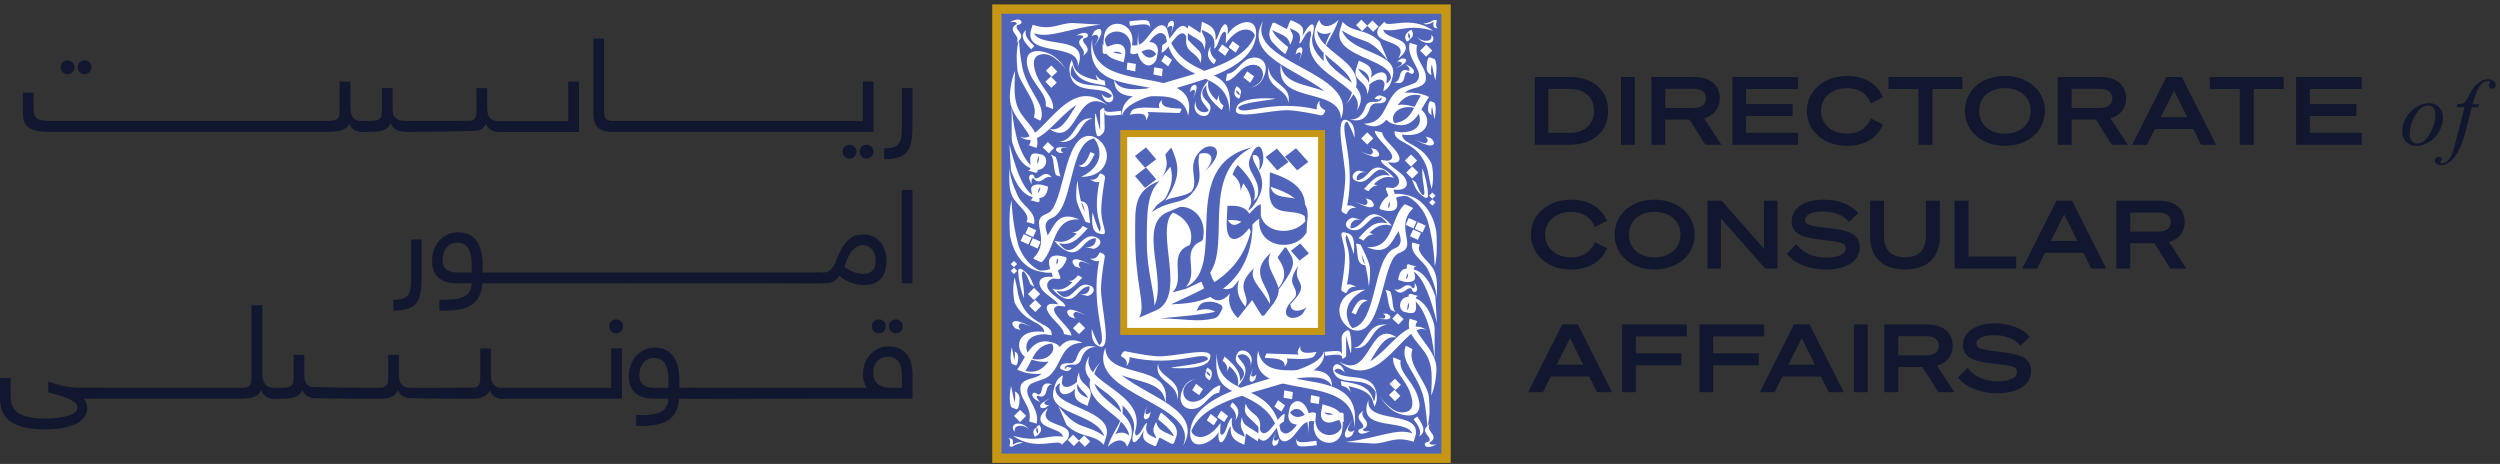 <svg width="485" height="90" viewBox="0 0 485 90" fill="none" xmlns="http://www.w3.org/2000/svg">
<rect x="0" y="0" width="485" height="90" fill="#333333" stroke="none"/>
<path d="M297.732 28.09V14.936H304.456C309.073 14.936 311.986 17.501 311.986 21.513C311.986 25.526 309.073 28.09 304.456 28.09H297.732ZM300.371 25.782H304.456C307.461 25.782 309.238 24.096 309.238 21.513C309.238 18.912 307.461 17.244 304.456 17.244H300.371V25.782ZM317.158 14.936V28.09H314.465V14.936H317.158ZM323.065 23.199V28.09H320.372V14.936H328.635C331.621 14.936 333.637 16.365 333.637 19.077C333.637 21.092 332.464 22.429 330.595 22.942L333.948 28.09H330.852L327.756 23.199H323.065ZM323.065 20.945H328.488C330.064 20.945 330.962 20.267 330.962 19.095C330.962 17.904 330.064 17.226 328.488 17.226H323.065V20.945ZM336.085 14.936H348.818V17.263H338.741V20.194H347.773V22.503H338.741V25.764H348.818V28.09H336.085V14.936ZM350.527 21.513C350.527 17.611 353.843 14.735 358.295 14.735C361.74 14.735 364.268 16.292 365.276 18.875L362.949 20.048C362.198 18.197 360.622 17.098 358.314 17.098C355.437 17.098 353.276 18.857 353.276 21.513C353.276 24.17 355.437 25.929 358.314 25.929C360.622 25.929 362.198 24.829 362.949 22.979L365.276 24.151C364.268 26.735 361.74 28.292 358.295 28.292C353.843 28.292 350.527 25.416 350.527 21.513ZM380.69 17.263H374.882V28.09H372.171V17.263H366.363V14.936H380.69V17.263ZM388.951 14.735C393.439 14.735 396.719 17.611 396.719 21.513C396.719 25.416 393.439 28.292 388.951 28.292C384.444 28.292 381.183 25.416 381.183 21.513C381.183 17.611 384.444 14.735 388.951 14.735ZM388.951 17.098C386.001 17.098 383.949 18.857 383.949 21.513C383.949 24.17 386.001 25.929 388.951 25.929C391.9 25.929 393.952 24.17 393.952 21.513C393.952 18.857 391.9 17.098 388.951 17.098ZM401.895 23.199V28.09H399.202V14.936H407.465C410.451 14.936 412.467 16.365 412.467 19.077C412.467 21.092 411.294 22.429 409.425 22.942L412.778 28.09H409.682L406.586 23.199H401.895ZM401.895 20.945H407.318C408.894 20.945 409.792 20.267 409.792 19.095C409.792 17.904 408.894 17.226 407.318 17.226H401.895V20.945ZM420.264 14.936H423.287L429.919 28.09H427.006L425.486 25.031H418.048L416.509 28.09H413.632L420.264 14.936ZM421.767 17.593L419.183 22.741H424.332L421.767 17.593ZM443.038 17.263H437.23V28.09H434.519V17.263H428.711V14.936H443.038V17.263ZM445.445 14.936H458.178V17.263H448.101V20.194H457.133V22.503H448.101V25.764H458.178V28.09H445.445V14.936ZM473.953 22.795C473.953 23.689 473.714 24.575 473.237 25.451C472.766 26.328 472.107 27.023 471.26 27.536C470.413 28.049 469.59 28.305 468.791 28.305C467.974 28.305 467.306 28.046 466.787 27.527C466.274 27.002 466.018 26.325 466.018 25.496C466.018 24.62 466.268 23.74 466.769 22.857C467.276 21.975 467.95 21.277 468.791 20.764C469.638 20.251 470.455 19.995 471.242 19.995C472.029 19.995 472.677 20.254 473.183 20.773C473.696 21.292 473.953 21.966 473.953 22.795ZM472.468 22.177C472.468 21.623 472.331 21.199 472.056 20.907C471.788 20.609 471.439 20.46 471.01 20.46C470.133 20.46 469.325 21.089 468.585 22.347C467.852 23.6 467.485 24.846 467.485 26.087C467.485 26.653 467.628 27.092 467.914 27.402C468.201 27.706 468.562 27.858 468.997 27.858C469.838 27.858 470.625 27.235 471.359 25.988C472.098 24.736 472.468 23.466 472.468 22.177ZM480.988 20.209L480.827 20.8H479.521L478.537 24.709C478.101 26.433 477.663 27.765 477.222 28.708C476.595 30.038 475.921 30.956 475.2 31.463C474.651 31.851 474.103 32.044 473.554 32.044C473.196 32.044 472.892 31.937 472.641 31.723C472.456 31.573 472.364 31.38 472.364 31.141C472.364 30.95 472.442 30.783 472.597 30.64C472.746 30.503 472.931 30.434 473.151 30.434C473.312 30.434 473.449 30.485 473.563 30.586C473.67 30.688 473.724 30.804 473.724 30.935C473.724 31.067 473.661 31.189 473.536 31.302C473.441 31.386 473.393 31.448 473.393 31.49C473.393 31.544 473.414 31.585 473.455 31.615C473.509 31.657 473.593 31.678 473.706 31.678C473.962 31.678 474.234 31.597 474.52 31.436C474.8 31.275 475.051 31.034 475.271 30.712C475.492 30.395 475.701 29.936 475.898 29.334C475.981 29.084 476.205 28.258 476.569 26.856L478.125 20.8H476.569L476.694 20.209C477.189 20.209 477.535 20.177 477.732 20.111C477.928 20.039 478.107 19.908 478.268 19.717C478.435 19.52 478.65 19.157 478.912 18.626C479.264 17.91 479.601 17.356 479.923 16.962C480.365 16.431 480.827 16.035 481.31 15.772C481.799 15.504 482.258 15.37 482.687 15.37C483.141 15.37 483.505 15.486 483.779 15.719C484.053 15.945 484.19 16.193 484.19 16.461C484.19 16.67 484.122 16.846 483.985 16.989C483.847 17.132 483.671 17.203 483.457 17.203C483.272 17.203 483.12 17.15 483.001 17.043C482.887 16.935 482.831 16.807 482.831 16.658C482.831 16.562 482.869 16.446 482.947 16.309C483.024 16.166 483.063 16.07 483.063 16.023C483.063 15.939 483.036 15.877 482.983 15.835C482.905 15.775 482.792 15.745 482.643 15.745C482.267 15.745 481.93 15.865 481.632 16.103C481.232 16.419 480.874 16.914 480.558 17.588C480.397 17.94 480.102 18.814 479.673 20.209H480.988Z" fill="#11172F"/>
<path d="M297 45.513C297 41.611 300.316 38.735 304.768 38.735C308.212 38.735 310.74 40.292 311.748 42.875L309.421 44.048C308.67 42.197 307.094 41.098 304.786 41.098C301.91 41.098 299.748 42.857 299.748 45.513C299.748 48.17 301.91 49.929 304.786 49.929C307.094 49.929 308.67 48.829 309.421 46.979L311.748 48.151C310.74 50.735 308.212 52.292 304.768 52.292C300.316 52.292 297 49.416 297 45.513ZM320.999 38.735C325.487 38.735 328.767 41.611 328.767 45.513C328.767 49.416 325.487 52.292 320.999 52.292C316.492 52.292 313.231 49.416 313.231 45.513C313.231 41.611 316.492 38.735 320.999 38.735ZM320.999 41.098C318.049 41.098 315.997 42.857 315.997 45.513C315.997 48.17 318.049 49.929 320.999 49.929C323.948 49.929 326 48.17 326 45.513C326 42.857 323.948 41.098 320.999 41.098ZM344.826 38.936V52.09H342.444L333.852 42.362V52.09H331.25V38.936H333.998L342.206 48.225V38.936H344.826ZM346.662 49.232L348.476 47.345C349.978 49.361 352.36 49.984 354.302 49.984C356.5 49.984 358.058 49.324 358.058 48.261C358.058 47.016 356.977 46.906 353.276 46.503C350.051 46.136 347.578 45.532 347.578 42.93C347.578 40.438 350.015 38.735 353.752 38.735C356.684 38.735 359.322 39.779 360.513 41.355L358.717 43.077C357.71 41.776 355.841 41.025 353.606 41.025C351.261 41.025 350.198 41.776 350.198 42.655C350.198 43.608 351.077 43.828 354.412 44.212C358.149 44.634 360.788 45.129 360.788 47.968C360.788 50.845 357.911 52.292 354.192 52.292C351.059 52.292 347.945 51.083 346.662 49.232ZM369.57 52.274C364.953 52.274 362.81 49.709 362.81 45.88V38.936H365.503V45.733C365.503 48.206 366.565 49.91 369.57 49.91C372.556 49.91 373.619 48.206 373.619 45.733V38.936H376.33V45.88C376.33 49.709 374.169 52.274 369.57 52.274ZM379.192 52.09V38.936H381.886V49.764H391.138V52.09H379.192ZM398.948 38.936H401.971L408.604 52.09H405.69L404.17 49.031H396.732L395.193 52.09H392.316L398.948 38.936ZM400.451 41.593L397.867 46.741H403.016L400.451 41.593ZM413.257 47.199V52.09H410.563V38.936H418.826C421.812 38.936 423.828 40.365 423.828 43.077C423.828 45.092 422.655 46.429 420.786 46.942L424.139 52.09H421.043L417.947 47.199H413.257ZM413.257 44.945H418.68C420.255 44.945 421.153 44.267 421.153 43.095C421.153 41.904 420.255 41.226 418.68 41.226H413.257V44.945Z" fill="#11172F"/>
<path d="M303.082 62.936H306.105L312.737 76.091H309.824L308.304 73.031H300.865L299.326 76.091H296.45L303.082 62.936ZM304.584 65.593L302.001 70.741H307.149L304.584 65.593ZM317.354 76.091H314.697V62.936H327.229V65.263H317.354V68.542H326.184V70.869H317.354V76.091ZM332.368 76.091H329.712V62.936H342.243V65.263H332.368V68.542H341.199V70.869H332.368V76.091ZM348.036 62.936H351.059L357.691 76.091H354.778L353.258 73.031H345.819L344.281 76.091H341.404L348.036 62.936ZM349.539 65.593L346.955 70.741H352.104L349.539 65.593ZM362.345 62.936V76.091H359.651V62.936H362.345ZM368.252 71.199V76.091H365.559V62.936H373.822C376.808 62.936 378.823 64.365 378.823 67.077C378.823 69.092 377.651 70.429 375.782 70.942L379.135 76.091H376.039L372.942 71.199H368.252ZM368.252 68.945H373.675C375.251 68.945 376.149 68.267 376.149 67.095C376.149 65.904 375.251 65.226 373.675 65.226H368.252V68.945ZM379.897 73.232L381.711 71.345C383.213 73.361 385.595 73.984 387.537 73.984C389.736 73.984 391.293 73.324 391.293 72.261C391.293 71.016 390.212 70.906 386.511 70.503C383.287 70.136 380.813 69.532 380.813 66.93C380.813 64.438 383.25 62.735 386.988 62.735C389.919 62.735 392.557 63.779 393.748 65.355L391.953 67.077C390.945 65.776 389.076 65.025 386.841 65.025C384.496 65.025 383.433 65.776 383.433 66.655C383.433 67.608 384.313 67.828 387.647 68.213C391.385 68.634 394.023 69.129 394.023 71.968C394.023 74.845 391.146 76.292 387.427 76.292C384.294 76.292 381.18 75.083 379.897 73.232Z" fill="#11172F"/>
<g clip-path="url(#clip0_1_17735)">
<path d="M70.179 25.584C69.523 25.584 68.993 25.424 68.588 25.111C68.183 24.798 67.913 24.402 67.768 23.935C67.619 24.291 67.416 24.571 67.165 24.788C66.915 25 66.597 25.169 66.216 25.285C65.835 25.405 65.372 25.482 64.832 25.526C64.292 25.569 63.656 25.584 62.932 25.584H9.565C8.591 25.584 7.777 25.516 7.126 25.376C6.475 25.241 5.949 25.024 5.549 24.73C5.149 24.436 4.865 24.06 4.696 23.592C4.527 23.13 4.445 22.556 4.445 21.886V17.961H6.518V21.129C6.518 21.654 6.581 22.069 6.711 22.377C6.841 22.686 7.054 22.927 7.357 23.091C7.661 23.255 8.071 23.361 8.596 23.409C9.117 23.457 9.792 23.482 10.616 23.482H62.898C63.458 23.482 63.93 23.462 64.321 23.428C64.711 23.395 65.02 23.313 65.246 23.183C65.473 23.052 65.637 22.869 65.738 22.633C65.84 22.392 65.892 22.059 65.892 21.635V15.825H67.98V20.695C67.98 21.119 68.009 21.505 68.067 21.852C68.125 22.199 68.236 22.488 68.404 22.724C68.573 22.961 68.8 23.144 69.089 23.284C69.378 23.424 69.74 23.491 70.174 23.491C70.859 23.491 71.196 23.829 71.196 24.504C71.196 24.928 71.114 25.217 70.95 25.367C70.786 25.516 70.526 25.593 70.174 25.593L70.179 25.584ZM11.774 13.058C11.774 12.687 11.904 12.368 12.164 12.108C12.424 11.848 12.743 11.717 13.114 11.717C13.485 11.717 13.803 11.848 14.064 12.108C14.324 12.368 14.454 12.687 14.454 13.058C14.454 13.429 14.324 13.747 14.064 14.008C13.803 14.268 13.485 14.398 13.114 14.398C12.743 14.398 12.424 14.268 12.164 14.008C11.904 13.747 11.774 13.429 11.774 13.058ZM15.071 13.058C15.071 12.687 15.201 12.368 15.462 12.108C15.722 11.848 16.04 11.717 16.412 11.717C16.783 11.717 17.101 11.848 17.361 12.108C17.622 12.368 17.752 12.687 17.752 13.058C17.752 13.429 17.622 13.747 17.361 14.008C17.101 14.268 16.783 14.398 16.412 14.398C16.04 14.398 15.722 14.268 15.462 14.008C15.201 13.747 15.071 13.429 15.071 13.058Z" fill="#11172F"/>
<path d="M71.095 23.482C71.654 23.482 72.126 23.462 72.512 23.428C72.898 23.395 73.207 23.313 73.438 23.183C73.669 23.052 73.833 22.869 73.934 22.633C74.036 22.392 74.089 22.059 74.089 21.635V17.074H76.162V20.69C76.162 21.114 76.186 21.5 76.234 21.847C76.282 22.194 76.403 22.483 76.591 22.72C76.784 22.956 77.044 23.139 77.377 23.279C77.71 23.419 78.177 23.486 78.78 23.486C79.141 23.486 90.896 23.467 91.18 23.433C91.465 23.399 91.701 23.318 91.884 23.187C92.072 23.057 92.207 22.874 92.299 22.638C92.386 22.397 92.434 22.064 92.434 21.64V17.093H94.507V20.7C94.507 21.124 94.536 21.51 94.599 21.857C94.661 22.204 94.772 22.493 94.936 22.729C95.1 22.966 95.322 23.149 95.606 23.289C95.891 23.428 96.248 23.496 96.681 23.496H110.239V15.835H112.326V25.598H96.681C96.035 25.598 95.51 25.439 95.105 25.125C94.7 24.812 94.439 24.417 94.314 23.949C94.006 24.639 93.528 25.087 92.882 25.294C92.236 25.502 80.034 25.598 79.132 25.598C78.549 25.598 78.061 25.55 77.676 25.458C77.29 25.367 76.972 25.236 76.716 25.077C76.466 24.918 76.263 24.735 76.119 24.532C75.974 24.33 75.849 24.123 75.738 23.92C75.598 24.277 75.41 24.557 75.178 24.774C74.947 24.986 74.653 25.159 74.296 25.285C73.934 25.415 73.491 25.497 72.951 25.535C72.411 25.574 71.779 25.593 71.042 25.593H70.188C69.513 25.593 69.176 25.256 69.176 24.581C69.176 24.157 69.258 23.867 69.417 23.718C69.576 23.568 69.832 23.491 70.188 23.491H71.08L71.095 23.482Z" fill="#11172F"/>
<path d="M163.447 24.494C163.447 24.918 120.325 25.207 120.166 25.357C120.007 25.506 119.751 25.584 119.394 25.584H118.744C118.194 25.584 117.697 25.53 117.254 25.42C116.81 25.309 116.429 25.121 116.116 24.846C115.803 24.576 115.557 24.214 115.378 23.771C115.2 23.322 115.113 22.763 115.113 22.088V7.484H117.186V21.529C117.186 22.238 117.297 22.744 117.519 23.038C117.741 23.337 118.228 23.482 118.98 23.482H119.394C120.069 23.482 163.447 23.819 163.447 24.494Z" fill="#11172F"/>
<path d="M119.409 25.584C118.734 25.584 118.396 25.246 118.396 24.571C118.396 24.147 118.478 23.858 118.637 23.708C118.797 23.559 119.052 23.482 119.409 23.482H167.395V15.82H169.468V25.584H119.404H119.409ZM163.471 29.416C163.471 29.045 163.601 28.727 163.856 28.467C164.112 28.206 164.43 28.076 164.801 28.076C165.173 28.076 165.491 28.206 165.761 28.467C166.031 28.727 166.161 29.045 166.161 29.416C166.161 29.788 166.026 30.106 165.761 30.366C165.496 30.627 165.177 30.757 164.801 30.757C164.425 30.757 164.112 30.627 163.856 30.366C163.601 30.106 163.471 29.788 163.471 29.416ZM166.759 29.416C166.759 29.045 166.894 28.727 167.159 28.467C167.424 28.206 167.742 28.076 168.118 28.076C168.494 28.076 168.808 28.206 169.063 28.467C169.319 28.727 169.449 29.045 169.449 29.416C169.449 29.788 169.319 30.106 169.063 30.366C168.808 30.627 168.49 30.757 168.118 30.757C167.747 30.757 167.429 30.627 167.159 30.366C166.894 30.106 166.759 29.788 166.759 29.416Z" fill="#11172F"/>
<path d="M174.984 17.088H177.018V24.166C177.018 25.415 176.951 26.471 176.811 27.324C176.671 28.177 176.401 28.867 175.992 29.392C175.582 29.913 175.022 30.294 174.304 30.53C173.586 30.766 172.66 30.882 171.522 30.882V28.78C172.347 28.78 172.993 28.693 173.456 28.515C173.923 28.337 174.266 28.052 174.492 27.657C174.719 27.261 174.854 26.755 174.907 26.133C174.955 25.511 174.979 24.764 174.979 23.887V17.088H174.984Z" fill="#11172F"/>
<path d="M79.773 46.469H81.808V53.547C81.808 54.796 81.74 55.852 81.6 56.705C81.46 57.558 81.191 58.248 80.781 58.773C80.371 59.294 79.812 59.675 79.093 59.911C78.375 60.147 77.449 60.263 76.311 60.263V58.161C77.136 58.161 77.782 58.074 78.245 57.896C78.712 57.718 79.055 57.433 79.281 57.038C79.508 56.642 79.643 56.136 79.696 55.514C79.744 54.892 79.768 54.145 79.768 53.267V46.469H79.773Z" fill="#11172F"/>
<path d="M93.581 54.965C93.509 55.992 93.292 56.845 92.93 57.525C92.569 58.204 92.077 58.744 91.455 59.149C90.833 59.554 90.086 59.839 89.213 60.008C88.341 60.176 87.371 60.258 86.306 60.258H85.24V58.156H86.026C86.817 58.156 87.54 58.118 88.201 58.045C88.861 57.968 89.435 57.819 89.917 57.587C90.399 57.356 90.78 57.033 91.055 56.609C91.33 56.189 91.479 55.639 91.508 54.965H88.635C87.945 54.965 87.309 54.887 86.725 54.738C86.147 54.589 85.636 54.338 85.202 53.986C84.768 53.634 84.43 53.185 84.185 52.631C83.939 52.077 83.818 51.387 83.818 50.563C83.818 49.864 83.934 49.184 84.156 48.523C84.377 47.863 84.71 47.279 85.144 46.773C85.578 46.267 86.103 45.857 86.721 45.544C87.338 45.23 88.042 45.071 88.842 45.071C89.719 45.071 90.462 45.23 91.065 45.544C91.667 45.857 92.164 46.301 92.549 46.874C92.935 47.448 93.21 48.142 93.379 48.957C93.547 49.772 93.629 50.678 93.629 51.672V52.867H158.621C159.305 52.867 159.643 53.205 159.643 53.88C159.643 54.304 159.561 54.593 159.397 54.743C159.233 54.892 158.972 54.969 158.621 54.969H93.576L93.581 54.965ZM85.853 50.35C85.853 51.218 86.099 51.855 86.595 52.26C87.092 52.665 87.82 52.862 88.775 52.862H91.503V51.185C91.503 49.936 91.291 48.938 90.867 48.191C90.443 47.448 89.715 47.072 88.688 47.072C88.201 47.072 87.781 47.169 87.424 47.366C87.068 47.559 86.778 47.815 86.552 48.133C86.325 48.451 86.152 48.798 86.031 49.184C85.911 49.569 85.853 49.955 85.853 50.346V50.35Z" fill="#11172F"/>
<path d="M158.649 54.965C157.974 54.965 94.42 54.627 94.42 53.952C94.42 53.528 157.719 53.239 157.878 53.089C158.037 52.94 158.293 52.862 158.649 52.862H159.7C159.893 52.862 160.105 52.838 160.327 52.79C160.549 52.742 160.766 52.631 160.988 52.457C161.205 52.284 161.422 52.048 161.634 51.754C161.846 51.455 162.048 51.059 162.232 50.563C162.622 49.483 163.032 48.605 163.461 47.935C163.89 47.265 164.329 46.749 164.777 46.387C165.226 46.026 165.684 45.785 166.147 45.664C166.609 45.544 167.077 45.486 167.535 45.486C168.171 45.486 168.764 45.606 169.304 45.852C169.844 46.098 170.317 46.441 170.712 46.889C171.112 47.337 171.421 47.868 171.648 48.485C171.874 49.102 171.985 49.796 171.985 50.568C171.985 52.014 171.633 53.161 170.934 54.02C170.235 54.873 169.155 55.302 167.704 55.302C166.903 55.302 166.103 55.167 165.288 54.897C164.478 54.627 163.639 54.169 162.781 53.523C162.559 53.86 162.338 54.126 162.111 54.319C161.884 54.511 161.643 54.656 161.388 54.752C161.132 54.844 160.867 54.907 160.602 54.931C160.337 54.955 160.048 54.969 159.739 54.969H158.649V54.965ZM169.888 50.486C169.888 50.105 169.835 49.738 169.724 49.382C169.613 49.025 169.454 48.716 169.237 48.451C169.02 48.186 168.769 47.969 168.466 47.805C168.162 47.641 167.81 47.559 167.4 47.559C166.682 47.559 166.026 47.872 165.438 48.504C164.85 49.136 164.295 50.235 163.784 51.802C164.406 52.202 165.023 52.525 165.64 52.771C166.257 53.022 166.889 53.142 167.535 53.142C168.244 53.142 168.813 52.94 169.242 52.53C169.671 52.12 169.888 51.44 169.888 50.481V50.486Z" fill="#11172F"/>
<path d="M177.019 36.865V54.965H174.945V36.865H177.019Z" fill="#11172F"/>
<path d="M16.253 77.335C16.441 77.538 16.6 77.822 16.73 78.189C16.865 78.55 16.928 78.902 16.928 79.24C16.928 79.746 16.778 80.243 16.484 80.734C16.185 81.226 15.708 81.665 15.052 82.046C14.396 82.427 13.543 82.73 12.487 82.957C11.431 83.183 10.134 83.294 8.592 83.294C6.88 83.294 5.472 83.14 4.368 82.827C3.264 82.518 2.387 82.089 1.736 81.544C1.085 80.999 0.632 80.358 0.381 79.621C0.13 78.883 0 78.092 0 77.239V73.314H2.064V76.853C2.064 78.353 2.579 79.452 3.606 80.151C4.633 80.85 6.316 81.202 8.645 81.202C9.512 81.202 10.337 81.159 11.113 81.067C11.889 80.975 12.569 80.845 13.152 80.667C13.736 80.488 14.194 80.262 14.527 79.987C14.859 79.712 15.023 79.399 15.023 79.042C15.023 78.661 14.825 78.319 14.43 78.01C14.035 77.702 13.548 77.436 12.96 77.21C12.376 76.983 11.754 76.776 11.099 76.593C10.443 76.405 9.86 76.236 9.358 76.087V74.023C11.504 74.823 13.538 75.219 15.462 75.219H18.017C18.702 75.219 45.831 75.556 45.831 76.231C45.831 76.656 18.962 76.945 18.798 77.094C18.634 77.244 18.374 77.321 18.022 77.321H16.253V77.335Z" fill="#11172F"/>
<path d="M18.061 77.335C17.386 77.335 17.048 76.998 17.048 76.323C17.048 75.899 17.13 75.609 17.289 75.46C17.448 75.31 17.704 75.233 18.061 75.233H46.882C47.186 75.233 47.456 75.214 47.692 75.18C47.933 75.146 48.131 75.064 48.29 74.934C48.449 74.804 48.575 74.621 48.661 74.385C48.748 74.148 48.796 73.811 48.796 73.387V59.236H50.884V72.442C50.884 73.3 51.057 73.984 51.405 74.481C51.752 74.983 52.306 75.233 53.068 75.233C53.743 75.233 54.08 75.571 54.08 76.246C54.08 76.67 53.998 76.959 53.839 77.109C53.68 77.258 53.425 77.335 53.068 77.335C52.412 77.335 51.887 77.176 51.487 76.863C51.086 76.549 50.821 76.154 50.686 75.686C50.378 76.376 49.891 76.824 49.225 77.032C48.56 77.234 47.702 77.335 46.646 77.335H18.061Z" fill="#11172F"/>
<path d="M53.974 75.233C54.534 75.233 55.006 75.214 55.392 75.18C55.778 75.146 56.086 75.064 56.318 74.934C56.549 74.804 56.713 74.621 56.814 74.385C56.915 74.144 56.968 73.811 56.968 73.387V68.84H59.041V72.447C59.041 72.871 59.066 73.257 59.114 73.604C59.162 73.951 59.283 74.24 59.471 74.476C59.659 74.713 59.929 74.896 60.276 75.035C60.623 75.171 72.517 75.243 73.105 75.243C73.477 75.243 73.799 75.224 74.074 75.19C74.349 75.156 74.581 75.074 74.764 74.944C74.947 74.814 75.087 74.631 75.178 74.394C75.265 74.153 75.313 73.821 75.313 73.396V68.85H77.386V72.456C77.386 72.88 77.415 73.266 77.478 73.613C77.541 73.96 77.661 74.25 77.835 74.486C78.008 74.722 78.254 74.905 78.568 75.045C78.881 75.185 79.291 75.252 79.807 75.252C80.101 75.252 91.793 75.233 92.029 75.2C92.265 75.166 92.468 75.084 92.632 74.954C92.8 74.823 92.93 74.64 93.022 74.404C93.114 74.163 93.162 73.83 93.162 73.406V67.596H95.235V72.466C95.235 72.89 95.264 73.276 95.327 73.623C95.389 73.97 95.505 74.259 95.674 74.496C95.842 74.732 96.069 74.915 96.353 75.055C96.638 75.19 97 75.262 97.443 75.262C98.128 75.262 98.465 75.6 98.465 76.275C98.465 76.699 98.383 76.988 98.219 77.138C98.055 77.287 97.795 77.364 97.443 77.364C96.787 77.364 96.257 77.205 95.847 76.892C95.438 76.578 95.168 76.183 95.037 75.715C94.888 76.072 94.676 76.352 94.406 76.569C94.136 76.781 93.846 76.95 93.543 77.065C93.239 77.186 92.94 77.263 92.651 77.306C92.362 77.345 92.116 77.364 91.913 77.364C91.364 77.364 79.465 77.311 79.079 77.21C78.693 77.109 78.375 76.978 78.119 76.819C77.869 76.66 77.671 76.482 77.526 76.289C77.386 76.091 77.276 75.903 77.194 75.715C76.885 76.405 76.413 76.853 75.776 77.061C75.14 77.263 74.388 77.364 73.51 77.364C72.917 77.364 60.989 77.316 60.599 77.224C60.203 77.133 59.88 77.003 59.63 76.844C59.379 76.684 59.172 76.501 59.017 76.299C58.863 76.096 58.733 75.889 58.627 75.686C58.487 76.043 58.299 76.323 58.068 76.54C57.836 76.752 57.542 76.925 57.185 77.051C56.824 77.181 56.38 77.263 55.84 77.302C55.305 77.34 54.669 77.359 53.931 77.359H53.078C52.403 77.359 52.065 77.022 52.065 76.347C52.065 75.923 52.147 75.633 52.306 75.484C52.465 75.335 52.721 75.257 53.078 75.257H53.969L53.974 75.233Z" fill="#11172F"/>
<path d="M97.477 77.335C96.802 77.335 96.464 76.998 96.464 76.323C96.464 75.899 96.546 75.609 96.706 75.46C96.865 75.31 97.12 75.233 97.477 75.233H118.575V67.572H120.662V77.335H97.477ZM118.199 63.3C118.199 62.929 118.329 62.616 118.589 62.355C118.85 62.1 119.168 61.97 119.539 61.97C119.91 61.97 120.229 62.1 120.489 62.355C120.749 62.611 120.879 62.929 120.879 63.3C120.879 63.672 120.749 64.004 120.489 64.265C120.229 64.525 119.91 64.655 119.539 64.655C119.168 64.655 118.85 64.525 118.589 64.265C118.329 64.004 118.199 63.681 118.199 63.3Z" fill="#11172F"/>
<path d="M131.751 77.335C131.679 78.362 131.462 79.216 131.101 79.895C130.739 80.575 130.247 81.115 129.625 81.52C129.003 81.925 128.256 82.21 127.383 82.378C126.511 82.547 125.542 82.629 124.476 82.629H123.411V80.527H124.196C124.987 80.527 125.71 80.488 126.371 80.416C127.031 80.339 127.605 80.189 128.087 79.958C128.569 79.727 128.95 79.404 129.225 78.979C129.5 78.56 129.649 78.01 129.678 77.335H126.805C126.115 77.335 125.479 77.258 124.896 77.109C124.317 76.959 123.806 76.709 123.372 76.357C122.938 76.005 122.601 75.556 122.355 75.002C122.109 74.447 121.988 73.758 121.988 72.933C121.988 72.234 122.104 71.555 122.326 70.894C122.552 70.234 122.88 69.65 123.314 69.144C123.748 68.638 124.274 68.228 124.891 67.915C125.508 67.601 126.212 67.442 127.012 67.442C127.89 67.442 128.632 67.601 129.235 67.915C129.837 68.228 130.334 68.671 130.72 69.245C131.105 69.819 131.38 70.508 131.549 71.328C131.718 72.143 131.8 73.049 131.8 74.042V75.238H133.569C134.254 75.238 166.204 75.576 166.204 76.251C166.204 76.675 166.122 76.964 165.958 77.114C165.795 77.263 133.926 77.34 133.569 77.34H131.747L131.751 77.335ZM124.023 72.716C124.023 73.584 124.269 74.221 124.765 74.626C125.262 75.031 125.99 75.228 126.945 75.228H129.673V73.551C129.673 72.302 129.461 71.304 129.037 70.557C128.613 69.814 127.885 69.438 126.858 69.438C126.371 69.438 125.951 69.534 125.595 69.732C125.238 69.93 124.949 70.18 124.722 70.499C124.495 70.817 124.322 71.164 124.201 71.55C124.081 71.936 124.023 72.321 124.023 72.712V72.716Z" fill="#11172F"/>
<path d="M133.603 77.335C132.928 77.335 132.59 76.998 132.59 76.323C132.59 75.899 132.672 75.609 132.831 75.46C132.99 75.31 133.246 75.233 133.603 75.233H168.099C167.921 74.876 167.766 74.486 167.627 74.057C167.487 73.628 167.419 73.131 167.419 72.572C167.419 71.906 167.53 71.256 167.747 70.61C167.964 69.963 168.287 69.4 168.711 68.903C169.136 68.406 169.656 68.001 170.274 67.688C170.891 67.374 171.604 67.215 172.424 67.215C173.345 67.215 174.102 67.384 174.699 67.727C175.293 68.069 175.765 68.498 176.117 69.023C176.469 69.549 176.705 70.123 176.835 70.754C176.965 71.386 177.028 72.003 177.028 72.615V77.335H133.608H133.603ZM169.136 63.3C169.136 62.929 169.271 62.616 169.536 62.355C169.801 62.1 170.119 61.97 170.495 61.97C170.871 61.97 171.185 62.1 171.44 62.355C171.696 62.611 171.826 62.929 171.826 63.3C171.826 63.672 171.696 64.004 171.44 64.265C171.185 64.525 170.867 64.655 170.495 64.655C170.124 64.655 169.806 64.525 169.536 64.265C169.271 64.004 169.136 63.681 169.136 63.3ZM169.401 72.225C169.401 73.261 169.705 74.023 170.312 74.505C170.92 74.987 171.662 75.228 172.54 75.228H174.974V72.688C174.974 72.278 174.936 71.868 174.863 71.458C174.786 71.043 174.651 70.677 174.449 70.349C174.251 70.021 173.971 69.751 173.61 69.539C173.253 69.327 172.8 69.221 172.26 69.221C171.363 69.221 170.664 69.515 170.158 70.103C169.652 70.692 169.401 71.4 169.401 72.225ZM172.443 63.3C172.443 62.929 172.573 62.616 172.834 62.355C173.094 62.1 173.412 61.97 173.783 61.97C174.155 61.97 174.463 62.1 174.728 62.355C174.994 62.611 175.129 62.929 175.129 63.3C175.129 63.672 174.994 64.004 174.728 64.265C174.463 64.525 174.145 64.655 173.783 64.655C173.422 64.655 173.094 64.525 172.834 64.265C172.573 64.004 172.443 63.681 172.443 63.3Z" fill="#11172F"/>
</g>
<rect x="193.395" y="1.76" width="87.143" height="87.143" fill="#5064BA"/>
<rect x="193.395" y="1.76" width="87.143" height="87.143" stroke="#C59714" stroke-width="1.806"/>
<g clip-path="url(#clip1_1_17735)">
<path d="M265.493 77.552C264.808 82.426 275.586 79.394 274.64 84.397L274.249 85.697C270.568 84.511 269.344 85.957 266.56 86.047L261.043 85.736C267.473 84.985 270.997 82.976 273.976 84.073C272.637 81.058 262.975 83.898 265.492 77.553L265.493 77.552Z" fill="white"/>
<path d="M262.683 83.034C263.345 71.196 241.547 78.87 244.081 68.08C245.564 75.757 258.296 68.08 258.421 75.019C257.52 72.836 254.39 73.084 251.184 73.416C256.134 74.513 264.238 74.414 262.682 83.033L262.683 83.034Z" fill="white"/>
<path d="M229.501 86.529C233.051 78.102 210.689 76.744 214.441 67.462C214.603 73.931 227.443 69.929 226.082 78.149C225.82 74.265 221.404 74.242 217.576 72.797C223.266 77.244 233.528 79.721 229.501 86.529Z" fill="white"/>
<path d="M260.427 83.096C260.202 87.484 254.033 86.5 254.972 81.72C252.691 81.413 252.161 83.415 250.582 84.937C250.582 84.937 248.844 86.615 248.131 84.711L247.571 82.619C245.716 78.21 241.568 77.252 238.684 75.66C236.542 74.479 235.616 72.718 236.068 68.514C235.912 77.588 246.659 73.447 248.409 83.453C249.434 85.001 250.893 83.408 251.617 82.376C250.843 82.306 250.149 82.09 249.957 80.97C249.922 80.77 249.927 80.563 249.965 80.363L250.168 79.267C250.224 78.968 250.351 78.684 250.55 78.454C251.91 76.886 253.543 78.504 253.879 80.301C254.001 81.634 253.889 83.165 253.671 84.789C254.295 80.318 251.796 78.087 250.267 80.043C251.936 82.21 253.561 79.529 255.13 80.076C255.241 80.116 255.315 80.223 255.305 80.341L255.184 81.71C255.454 85.012 259.462 85.117 260.245 82.873C260.226 82.396 260.105 81.965 259.864 81.586C259.488 80.55 258.386 80.128 256.892 80.038C257.989 81.219 260.179 79.541 260.61 80.216C260.652 80.282 260.665 80.364 260.657 80.444L260.694 81.925C259.916 81.022 259.17 81.777 258.268 81.936C257.312 82.103 256.183 81.783 256.268 80.101L256.576 78.421C258.612 79.082 260.965 79.366 260.429 83.094L260.427 83.096Z" fill="white"/>
<path d="M256.855 68.08C255.803 73.753 232.015 73.45 230.895 83.655C230.627 87.932 235.182 86.079 236.429 83.783C236.298 84.73 236.381 85.296 236.595 85.63C236.718 85.822 236.98 85.855 237.149 85.701C238.04 84.893 238.116 83.306 238.765 82.676C238.534 85.256 240.066 85.662 241.408 86.303L241.695 84.12L243.992 85.602L244.19 84.99C245.942 86.982 247.279 82.505 249.081 81.787L249.249 80.294C247.882 80.562 245.953 85.304 244.625 83.732C244.482 83.562 244.423 83.337 244.447 83.116C244.765 80.173 242.535 80.651 241.647 78.298C241.146 80.705 242 80.461 244.101 82.782C244.168 83.199 244.173 83.627 244.101 84.071C242.394 82.782 241.034 82.663 240.953 80.881C240.196 83.355 241.482 83.586 241.427 84.718C240.097 84.105 238.59 83.694 239.048 81.039C237.991 81.655 238.039 84.034 237.038 84.349C236.77 84.349 236.709 84.062 236.711 83.687L236.796 82.047C233.75 86.252 231.251 84.624 231.137 83.595C234.61 74.46 257.895 75.846 256.857 68.079L256.855 68.08Z" fill="white"/>
<path d="M236.531 76.114L236.765 74.943C236.784 74.847 236.699 74.763 236.604 74.785C235.153 75.114 234.345 76.712 233.059 77.472C231.853 78.185 230.438 78.135 229.813 77.047C229.443 76.402 229.493 75.602 229.885 74.969C230.304 74.293 230.894 73.888 232.015 73.451C230.852 73.809 229.927 74.101 229.221 76.088C228.3 78.852 230.771 80.098 232.777 78.901C234.032 78.152 234.971 76.316 236.405 76.221C236.467 76.217 236.52 76.174 236.532 76.113L236.531 76.114Z" fill="white"/>
<path d="M218.644 86.679C223.504 78.914 207.71 77.906 213.471 70.26C210.575 73.421 211.104 75.643 212.67 77.56C214.443 79.731 218.718 81.786 219.066 84.514C218.263 83.8 217.204 83.769 216.38 84.262C217.634 81.974 217.973 79.984 217.746 78.648C219.221 80.022 220.439 81.746 219.9 83.776C219.289 85.933 219.962 87.068 221.939 83.48C221.245 85.636 222.701 85.872 223.942 86.531C224.084 86.606 224.26 86.543 224.32 86.394L224.936 84.873L227.236 86.073C227.449 86.184 227.71 86.082 227.791 85.857L228.212 84.698C228.244 84.605 228.271 84.47 228.294 84.316C228.409 83.559 228.169 82.791 227.645 82.231C227.059 81.607 226.216 80.76 225.399 80.127C225.297 80.048 225.149 80.089 225.103 80.209L224.715 81.204C224.678 81.298 224.709 81.404 224.788 81.466C225.331 81.88 227.345 83.477 227.773 84.685C226.344 83.858 224.613 83.67 224.341 81.936C224.334 81.886 224.266 81.876 224.244 81.921C223.243 83.864 224.039 83.95 224.344 85.046C223.1 84.425 221.952 84.281 222.51 82.154C222.528 82.087 222.447 82.036 222.396 82.083C221.87 82.562 221.457 83.701 221.021 84.133C220.591 84.558 220.258 84.64 220.211 83.987C220.199 83.828 220.224 83.669 220.269 83.516C222.476 76.007 209.331 74.291 211.362 69.019C207.634 74.872 218.334 75.783 217.479 81C217.405 81.453 217.242 81.887 217.02 82.291L215.945 84.248C215.694 84.705 215.472 85.178 215.283 85.664L214.886 86.682C216.559 84.991 218.233 85.074 218.646 86.682L218.644 86.679Z" fill="white"/>
<path d="M209.353 72.201C209.216 74.927 212.413 74.669 211.43 77.334L210.968 78.74C209.648 78.107 208.023 77.75 208.602 75.393C207.321 76.835 204.99 77.159 205.65 74.355C205.374 74.405 205.078 74.706 204.765 75.239C204.336 79.133 216.341 79.374 214.57 84.855L214.114 86.288C212.194 84.061 209.554 85.083 206.903 82.427L205.333 78.768C209.168 83.74 210.338 81.943 214.237 84.619C212.549 79.886 202.729 80.574 204.494 75.335C204.805 73.966 205.387 73.166 206.219 72.837L205.978 74.17C206.215 75.987 208.581 74.653 209.214 73.772C208.568 75.356 209.11 76.529 211.095 77.206C210.329 75.475 207.987 75.216 209.353 72.199V72.201Z" fill="white"/>
<path d="M203.329 79.174C200.868 83.11 208.855 81.621 207.142 85.106C207.114 85.163 207.074 85.214 207.029 85.259L205.98 86.307C205.593 84.833 200.913 87.749 196.541 84.541C201.68 85.982 203.047 84.227 206.215 84.733C205.994 83.622 204.239 83.362 202.834 82.62C201.59 81.963 201.263 80.682 203.328 79.175L203.329 79.174Z" fill="white"/>
<path d="M201.104 82.196C201.919 78.928 197.687 76.464 199.958 74.487C202.167 73.477 202.857 73.67 203.868 72.618C206.096 70.326 205.89 66.568 209.98 66.515C204.277 63.719 204.636 73.436 198.925 71.959C200.359 69.842 200.747 66.995 204.048 66.634C205.038 67.943 203.475 70.09 200.632 69.685C198.977 69.342 197.531 64.842 202.789 64.839L204.018 65.048C204.31 62.818 200.458 63.189 198.428 59.467C197.276 57.355 197.652 56.781 196.827 53.832C196.477 55.434 196.493 57.049 196.827 58.678C198.817 62.782 202.416 62.328 202.587 64.398C195.977 63.552 196.943 69.525 200.358 69.841C202.757 70.544 204.307 70.192 205.297 69.144C206.233 67.792 205.736 66.818 203.975 66.38C199.92 65.287 198.914 69.732 197.325 71.687C198.781 72.444 200.38 72.619 202.045 72.516C200.747 73.71 198.832 73.186 198.037 74.74C197.411 77.426 200.389 78.665 199.67 81.765L201.104 82.194V82.196Z" fill="white"/>
<path d="M206.412 64.812L207.869 65.116C207.856 63.542 203.26 60.576 204.806 59.517C205.041 59.356 205.334 59.303 205.616 59.343L206.492 59.468C206.624 59.487 206.717 59.347 206.654 59.23C206.147 58.3 204.396 57.559 203.513 56.341C202.867 55.447 203.026 54.426 204.315 54.024L205.434 54.141C205.625 54.161 205.772 53.972 205.703 53.793C205.19 52.455 204.59 50.95 205.195 50.109C205.705 51.567 203.44 52.652 201.674 52.474C200.104 51.778 198.18 49.832 197.491 47.273C196.991 45.418 196.406 42.594 196.238 38.85C195.835 40.247 195.783 42.398 195.886 44.885C195.9 45.233 195.933 45.581 195.998 45.923C196.66 49.434 198.855 52.211 201.835 52.698C204.407 53.333 206.104 52.541 206.915 50.306C206.985 50.109 206.864 49.895 206.659 49.849L205.736 49.647C205.434 49.581 205.126 49.551 204.817 49.574C202.081 49.783 204.521 53.506 204.171 53.721C201.483 53.464 201.187 54.831 202.167 56.208C202.857 57.178 205.222 58.434 205.23 59.06C202.608 58.527 202.751 59.87 203.699 61.141C204.655 62.423 206.394 63.7 206.411 64.812H206.412Z" fill="white"/>
<path d="M209.417 42.586C205.311 40.765 204.611 43.679 203.252 45.677C202.976 44.697 202.516 43.691 203.211 42.848C203.397 42.621 203.655 42.467 203.932 42.364C208.396 40.691 207.243 27.691 212.248 26.855C213.095 27.836 215.045 31.733 209.709 34.339C210.405 34.32 211.063 34.233 211.679 34.068C213.056 33.7 214.19 32.688 214.585 31.321C215.269 28.954 213.493 26.959 212.077 26.48C206.759 25.077 206.607 37.454 204.026 40.747C203.784 41.056 203.463 41.297 203.1 41.45C202.204 41.829 201.807 42.079 201.619 42.786C201.221 44.276 203.229 47.349 200.548 49.982C200.465 50.063 200.489 50.203 200.595 50.251L201.887 50.845C201.98 50.888 202.091 50.872 202.165 50.8C204.864 48.162 204.184 42.175 209.42 42.586H209.417Z" fill="white"/>
<path d="M199.13 43.069L200.622 43.47C201.052 41.044 198.482 40.108 197.507 38.089C196.488 35.979 195.994 34.298 195.813 32.649C195.813 33.749 195.736 35.344 195.934 36.659C195.998 37.084 196.312 38.11 196.713 38.651C198.045 40.45 199.922 41.627 199.13 43.069Z" fill="white"/>
<path d="M199.824 38.807L201.348 39.24C202.329 39.153 200.684 37.2 201.829 36.325C201.689 37.376 201.247 37.98 200.305 37.847C198.271 36.375 196.951 32.489 195.827 27.936L196.101 32.721C196.112 32.923 196.153 33.123 196.225 33.313C197.133 35.725 198.302 37.7 200.322 38.248C202.708 38.869 203.054 37.676 203.314 36.409C203.337 36.298 203.271 36.188 203.163 36.156L202.449 35.94C202.033 35.814 201.596 35.761 201.164 35.803C198.685 36.046 201.33 38.545 199.824 38.807Z" fill="white"/>
<path d="M199.356 33.06L200.896 33.509C201.992 33.484 200.62 31.322 201.602 30.305C201.522 31.257 201.467 32.227 200.158 32.259C197.981 30.269 196.777 26.277 196.261 20.871V26.714C196.261 27.095 196.318 27.474 196.435 27.836C197.14 30.012 198.082 31.887 199.918 32.626L201.459 32.947C203.075 32.753 203.492 30.638 202.213 30.015L201.219 29.791C198.57 29.36 200.897 33.191 199.358 33.059L199.356 33.06Z" fill="white"/>
<path d="M199.71 28.238L200.991 28.655C201.057 28.677 201.128 28.638 201.143 28.572C201.92 25.37 198.762 23.716 197.571 21.128C196.759 19.363 196.739 17.701 196.926 13.772C196.114 15.503 195.801 18.347 195.948 19.596C196.37 23.221 201.098 26.243 199.657 28.052C199.606 28.117 199.633 28.212 199.711 28.238H199.71Z" fill="white"/>
<path d="M200.684 22.841L201.664 23.348C201.769 23.403 201.9 23.348 201.935 23.233C202.847 20.277 199.992 18.508 198.54 13.941C198.333 13.29 197.857 10.816 197.652 7.57C197.106 10.148 197.204 11.44 197.367 13.445C197.597 16.262 201.619 19.823 200.592 22.61C200.559 22.699 200.6 22.798 200.684 22.842V22.841Z" fill="white"/>
<path d="M202.857 20.599L204.3 21.176C204.569 18.934 201.948 17.004 201.007 14.342C200.216 12.103 200.489 10.88 201.927 10.563C202.811 10.369 203.707 10.646 204.452 11.159C205.944 12.184 206.93 13.65 206.93 13.65C206.93 13.65 205.732 11.671 204.193 10.753C203.436 10.301 202.589 10.007 201.711 9.928C198.83 9.669 198.788 11.942 199.787 14.272C200.908 16.889 203.236 18.473 202.856 20.601L202.857 20.599Z" fill="white"/>
<path d="M197.795 26.441C201.783 28.847 206.933 13.649 214.803 20.372C208.576 16.553 209.145 28.902 203.564 25.003C205.847 25.622 207.119 23.109 208.809 20.37C204.805 22.895 201.422 29.256 197.794 26.441H197.795Z" fill="white"/>
<path d="M250.662 77.448L250.808 76.063L249.153 75.723L249.019 77.169L250.662 77.448Z" fill="white"/>
<path d="M255.861 78.384L256.006 76.999L254.352 76.658L254.218 78.105L255.861 78.384Z" fill="white"/>
<path d="M248.583 79.845L249.303 78.652L247.948 77.644L247.214 78.897L248.583 79.845Z" fill="white"/>
<path d="M237.493 81.888L238.237 80.71L236.904 79.675L236.143 80.913L237.493 81.888Z" fill="white"/>
<path d="M232.63 76.668L233.374 75.49L232.04 74.455L231.28 75.693L232.63 76.668Z" fill="white"/>
<path d="M235.461 82.514L236.206 81.337L234.872 80.301L234.112 81.539L235.461 82.514Z" fill="white"/>
<path d="M210.325 84.479L209.297 85.505L210.473 86.679L211.501 85.653L210.325 84.479Z" fill="white"/>
<path d="M208.175 84.335L207.147 85.361L208.324 86.536L209.352 85.51L208.175 84.335Z" fill="white"/>
<path d="M197.903 79.511L196.716 80.696L197.893 81.871L199.08 80.686L197.903 79.511Z" fill="white"/>
<path d="M200.608 55.858L199.422 57.043L200.598 58.218L201.785 57.033L200.608 55.858Z" fill="white"/>
<path d="M196.704 50.615L196.087 51.231L196.698 51.841L197.315 51.225L196.704 50.615Z" fill="white"/>
<path d="M196.712 51.935L196.095 52.551L196.706 53.162L197.323 52.546L196.712 51.935Z" fill="white"/>
<path d="M200.851 58.178L199.664 59.363L200.841 60.537L202.028 59.352L200.851 58.178Z" fill="white"/>
<path d="M209.343 62.471L208.156 63.656L209.332 64.83L210.519 63.645L209.343 62.471Z" fill="white"/>
<path d="M199.517 43.984L198.918 45.306L200.434 45.991L201.033 44.669L199.517 43.984Z" fill="white"/>
<path d="M200.368 46.209L199.769 47.531L201.285 48.216L201.884 46.894L200.368 46.209Z" fill="white"/>
<path d="M203.27 27.555L202.28 28.618L203.498 29.749L204.488 28.687L203.27 27.555Z" fill="white"/>
<path d="M203.957 12.694L202.91 13.701L204.065 14.897L205.112 13.89L203.957 12.694Z" fill="white"/>
<path d="M203.855 14.839L202.808 15.846L203.963 17.042L205.009 16.035L203.855 14.839Z" fill="white"/>
<path d="M198.603 45.427L198.004 46.749L199.52 47.434L200.119 46.112L198.603 45.427Z" fill="white"/>
<path d="M213.692 18.206C214.549 19.228 215.446 19.136 215.73 18.556C213.644 16.363 208.611 18.622 207.601 14.534C207.376 13.557 207.399 12.584 207.939 11.621L208.273 12.774C208.827 14.503 210.826 15.128 213.016 15.607C212.814 15.394 212.671 14.987 212.563 14.459C212.563 14.459 213.17 15.593 214.299 15.636L214.462 16.609C211.831 16.063 208.884 16.015 208.057 12.645C207.841 12.97 207.734 13.61 207.704 14.473C209.693 18.022 214.834 15.149 215.901 18.477C216.383 19.925 214.46 20.761 213.69 18.206H213.692Z" fill="white"/>
<path d="M207.977 44.996L208.886 45.333C207.674 46.56 206.316 47.294 204.564 46.714C205.172 47.479 205.821 48.07 206.56 48.488C209.675 50.281 209.982 46.261 212.572 46.21C212.726 47.218 212.01 48.16 210.444 47.897L212.167 48.28C213.227 48.072 214.18 46.752 212.737 46.046C209.888 44.844 209.041 49.313 206.677 48.379C206.143 47.983 205.673 47.584 205.459 47.18C208.04 47.832 209.469 45.954 211.009 44.322L210.054 43.833C209.434 44.709 208.75 45.156 207.978 44.997L207.977 44.996Z" fill="white"/>
<path d="M207.235 54.459L208.054 54.763C206.963 55.867 205.739 56.527 204.163 56.005C204.711 56.694 205.296 57.226 205.961 57.602C208.765 59.216 209.042 55.597 211.373 55.55C211.511 56.458 210.867 57.306 209.457 57.069L211.007 57.414C211.962 57.227 212.82 56.038 211.52 55.402C208.955 54.32 208.192 58.344 206.065 57.503C205.584 57.145 205.16 56.787 204.968 56.423C207.293 57.01 208.579 55.319 209.966 53.85L209.105 53.409C208.547 54.198 207.931 54.601 207.235 54.458V54.459Z" fill="white"/>
<path d="M237.989 72.23L238.52 71.042C239.692 72.059 240.541 73.361 240.118 74.964C243.348 71.191 240.456 70.299 240.092 69C241.47 68.151 243.103 69.454 242.523 71.462L242.789 70.289C243.025 69.246 242.351 68.187 241.293 68.019C240.756 67.934 240.24 68.098 240.019 68.632C239.012 70.526 241.051 70.811 241.314 72.251C241.377 72.597 241.296 72.954 241.111 73.254C240.95 73.514 240.725 73.811 240.521 73.935C240.809 72.021 238.994 70.367 237.547 69.167L237.2 70.031C238.024 70.538 238.274 71.507 237.991 72.228L237.989 72.23Z" fill="white"/>
<path d="M207.017 71.172L207.909 71.367C207.909 71.367 207.435 72.257 206.55 71.916C205.665 71.576 205.491 71.541 205.776 70.95C206.061 70.358 207.47 70.469 207.47 70.469C207.47 70.469 208.445 70.581 208.821 69.51C209.197 68.438 209.862 66.502 212.894 67.379C212.894 67.379 210.666 66.756 209.676 69.819C209.308 70.959 208.053 70.751 208.053 70.751C208.053 70.751 206.335 70.632 206.575 71.654L207.017 71.172Z" fill="white"/>
<path d="M201.865 78.03C200.98 77.689 200.022 77.011 200.308 76.42C200.559 75.9 201.152 76.362 201.291 76.481C201.318 76.503 201.348 76.521 201.382 76.53C201.534 76.571 201.923 76.571 202.105 75.594C202.346 74.3 203.003 74.174 204.274 74.61C204.274 74.61 203.317 74.229 202.998 75.845C202.709 77.302 201.682 76.92 201.389 76.778C201.321 76.745 201.24 76.762 201.193 76.82C201.079 76.957 201.029 77.291 201.866 78.031L201.865 78.03Z" fill="white"/>
<path d="M265.799 83.615C264.978 84.088 263.847 84.408 263.566 83.815C263.318 83.293 264.05 83.123 264.23 83.089C264.265 83.082 264.298 83.07 264.327 83.048C264.454 82.956 264.699 82.654 264.05 81.898C263.192 80.899 263.507 80.309 264.645 79.594C264.645 79.594 263.746 80.099 264.806 81.361C265.761 82.501 264.819 83.06 264.523 83.198C264.455 83.229 264.418 83.303 264.433 83.376C264.468 83.551 264.697 83.8 265.799 83.613V83.615Z" fill="white"/>
<path d="M278.687 86.196C277.867 86.669 276.736 86.989 276.455 86.396C276.207 85.874 276.939 85.703 277.119 85.669C277.154 85.663 277.187 85.65 277.216 85.629C277.343 85.537 277.587 85.234 276.939 84.479C276.081 83.48 276.396 82.89 277.533 82.175C277.533 82.175 276.635 82.68 277.694 83.942C278.65 85.082 277.708 85.64 277.412 85.779C277.344 85.81 277.307 85.884 277.322 85.957C277.357 86.132 277.586 86.381 278.687 86.193V86.196Z" fill="white"/>
<path d="M200.185 35.727C199.705 35.078 199.375 34.165 199.965 33.902C200.484 33.67 200.66 34.264 200.695 34.41C200.702 34.438 200.716 34.465 200.736 34.488C200.829 34.588 201.133 34.772 201.881 34.199C202.871 33.44 203.463 33.668 204.187 34.566C204.187 34.566 203.674 33.855 202.425 34.792C201.295 35.639 200.729 34.893 200.588 34.657C200.556 34.603 200.481 34.577 200.408 34.592C200.235 34.63 199.988 34.832 200.185 35.729V35.727Z" fill="white"/>
<path d="M201.665 82.46C201.653 82.44 201.629 82.433 201.608 82.446C201.483 82.523 201.065 82.77 201.071 82.783C201.096 82.827 201.121 82.871 201.147 82.916C201.024 82.983 200.896 83.045 200.791 83.134C200.072 83.748 200.782 84.757 200.782 84.757C200.782 84.757 201.168 84.503 201.311 84.409C201.346 84.386 201.38 84.36 201.411 84.331C202.267 83.526 201.98 83.021 201.666 82.462L201.665 82.46ZM201.176 82.966C201.369 83.31 201.532 83.672 201.28 84.144C201.113 83.769 200.844 83.397 201.176 82.966Z" fill="white"/>
<path d="M234.252 71.36C234.232 71.349 234.207 71.355 234.197 71.376C234.131 71.507 233.9 71.934 233.912 71.941C233.956 71.966 234 71.99 234.045 72.015C233.975 72.136 233.897 72.256 233.854 72.386C233.557 73.283 234.688 73.78 234.688 73.78C234.688 73.78 234.886 73.364 234.96 73.209C234.978 73.171 234.994 73.131 235.006 73.091C235.321 71.96 234.813 71.677 234.253 71.36H234.252ZM234.097 72.045C234.44 72.24 234.768 72.466 234.796 72.999C234.458 72.764 234.035 72.585 234.097 72.045Z" fill="white"/>
<path d="M196.934 83.772C196.448 82.332 198.638 82.255 199.642 83.314C199.731 83.408 198.964 82.323 197.805 82.186C196.651 82.049 196.35 82.746 196.556 83.357C196.58 83.429 196.831 83.664 196.878 83.714C196.891 83.728 196.928 83.755 196.935 83.773L196.934 83.772Z" fill="white"/>
<path d="M198.459 85.926C198.459 85.926 197.774 85.432 196.46 86.303C196.697 85.06 196.157 85.083 195.864 85.047C195.778 85.036 195.667 85.043 195.585 85.015C196.21 85.233 195.9 86.125 195.837 86.591C195.87 86.596 196.396 86.661 196.396 86.661C197.281 86.006 198.459 85.927 198.461 85.927L198.459 85.926Z" fill="white"/>
<path d="M224.673 70.508C224.598 73.285 229.352 73.376 228.449 77.493C228.382 74.09 223.731 74.027 224.673 70.508Z" fill="white"/>
<path d="M212.035 23.004C209.262 23.24 209.702 27.966 205.503 27.529C208.882 27.084 208.428 22.462 212.035 23.004Z" fill="white"/>
<path d="M218.529 71.056C218.792 70.217 218.435 69.598 217.573 69.161C217.475 69.112 217.439 68.99 217.494 68.896L217.764 68.433C217.892 68.216 218.143 68.099 218.388 68.151C219.429 68.37 222.252 68.974 224.457 69.118C227.808 69.34 235.814 66.888 234.724 69.543C234.284 71.718 228.663 71.5 227.107 71.371C228.132 71.035 233.578 70.697 234.368 69.658C233.805 67.74 228.169 71.41 219.092 69.281C219.244 69.956 218.946 70.521 218.529 71.056Z" fill="white"/>
<path d="M211.42 50.123C212.271 50.353 212.875 49.971 213.279 49.094C213.325 48.994 213.444 48.954 213.541 49.004L214.016 49.256C214.238 49.374 214.365 49.62 214.324 49.867C214.146 50.915 213.654 53.754 213.596 55.961C213.509 59.312 215.955 68.183 213.254 67.202C211.944 66.711 211.728 65.373 211.796 63.816C212.173 64.827 212.594 65.85 213.219 66.93C215.115 66.293 211.451 59.754 213.219 50.614C212.551 50.793 211.973 50.518 211.42 50.123Z" fill="white"/>
<path d="M211.466 34.793C212.317 35.024 212.921 34.642 213.325 33.765C213.371 33.665 213.491 33.624 213.587 33.675L214.063 33.927C214.284 34.045 214.412 34.291 214.37 34.538C214.192 35.586 213.7 38.425 213.643 40.632C213.555 43.982 215.669 46.197 212.969 45.215C211.659 44.724 211.86 42.732 211.929 41.175C212.306 42.186 212.721 43.88 213.345 44.961C214.151 43.457 211.841 42.541 213.267 35.285C212.598 35.463 212.02 35.189 211.467 34.793H211.466Z" fill="white"/>
<path d="M222.623 78.588C222.425 79.124 222.251 79.634 222.198 80.018C222.191 80.067 222.202 80.119 222.229 80.162C222.435 80.497 222.798 80.336 223.239 79.925L223.016 80.768C222.995 80.847 222.953 80.922 222.896 80.981C222.153 81.759 221.736 81.184 221.973 80.341C222.115 79.773 222.346 79.185 222.625 78.588H222.623Z" fill="white"/>
<path d="M243.148 71.307C242.949 71.843 242.775 72.352 242.722 72.737C242.715 72.786 242.727 72.838 242.754 72.88C242.96 73.216 243.322 73.055 243.763 72.643L243.541 73.486C243.519 73.566 243.478 73.64 243.42 73.7C242.677 74.478 242.26 73.902 242.497 73.059C242.639 72.492 242.871 71.904 243.149 71.307H243.148Z" fill="white"/>
<path d="M247.547 83.735C247.349 84.271 247.175 84.78 247.122 85.165C247.115 85.214 247.126 85.266 247.153 85.309C247.359 85.644 247.722 85.483 248.163 85.072L247.94 85.915C247.919 85.994 247.877 86.069 247.82 86.128C247.077 86.906 246.66 86.331 246.897 85.487C247.039 84.92 247.271 84.332 247.549 83.735H247.547Z" fill="white"/>
<path d="M203.945 77.156C203.446 77.437 202.983 77.714 202.694 77.972C202.657 78.006 202.632 78.052 202.624 78.103C202.565 78.492 202.945 78.603 203.548 78.574L202.832 79.073C202.765 79.12 202.685 79.149 202.602 79.158C201.532 79.272 201.587 78.564 202.313 78.073C202.789 77.732 203.347 77.434 203.945 77.157V77.156Z" fill="white"/>
<path d="M200.022 63.384C199.327 63.086 198.664 62.822 198.16 62.726C198.095 62.714 198.026 62.726 197.967 62.758C197.511 63.007 197.474 63.424 197.989 64.032L197.114 63.752C197.009 63.719 196.915 63.659 196.84 63.579C195.862 62.547 196.651 62.038 197.75 62.406C198.491 62.631 199.252 62.977 200.022 63.383V63.384Z" fill="white"/>
<path d="M210.651 61.164C209.957 60.866 209.293 60.602 208.789 60.506C208.724 60.494 208.655 60.506 208.596 60.538C208.141 60.787 208.103 61.204 208.618 61.812L207.743 61.532C207.638 61.499 207.544 61.439 207.47 61.359C206.491 60.328 207.28 59.818 208.379 60.186C209.12 60.411 209.881 60.757 210.651 61.163V61.164Z" fill="white"/>
<path d="M262.406 81.385C262.016 82.031 261.662 82.65 261.498 83.136C261.476 83.199 261.479 83.269 261.502 83.331C261.687 83.816 262.096 83.909 262.77 83.484L262.373 84.312C262.325 84.411 262.253 84.495 262.164 84.559C261.006 85.385 260.61 84.534 261.125 83.498C261.451 82.795 261.899 82.091 262.406 81.385Z" fill="white"/>
<path d="M211.684 51.393C210.989 51.095 210.326 50.831 209.821 50.735C209.756 50.723 209.687 50.735 209.629 50.767C209.173 51.016 209.136 51.433 209.65 52.041L208.776 51.761C208.671 51.728 208.576 51.668 208.502 51.588C207.524 50.556 208.313 50.047 209.412 50.415C210.152 50.64 210.913 50.986 211.684 51.392V51.393Z" fill="white"/>
<path d="M207.588 28.774C207.028 28.708 206.499 28.659 206.117 28.697C206.068 28.701 206.022 28.725 205.987 28.76C205.713 29.034 205.775 29.34 206.272 29.667L205.587 29.651C205.506 29.649 205.425 29.626 205.355 29.586C204.438 29.054 204.895 28.524 205.757 28.555C206.335 28.56 206.952 28.647 207.588 28.774Z" fill="white"/>
<path d="M239.043 78.07L238.656 78.833C238.775 78.985 240.216 80.022 239.65 81.543C241.243 79.39 239.043 78.07 239.043 78.07Z" fill="white"/>
<path d="M196.869 75.946C197.443 76.164 197.813 76.721 197.8 77.334C197.779 78.235 197.685 78.923 197.463 79.244C197.375 79.369 197.21 79.415 197.068 79.358L196.323 79.057C196.227 79.019 196.155 78.938 196.127 78.838L196.034 78.505C195.977 78.299 195.94 78.089 195.924 77.877C195.861 77.031 195.916 75.925 196.121 75.006C196.127 74.979 196.166 74.98 196.173 75.006L196.818 78.063C196.978 77.278 197.019 76.557 196.87 75.944L196.869 75.946Z" fill="white"/>
<path d="M196.845 68.19C197.289 68.371 197.567 68.812 197.544 69.289C197.511 69.991 197.425 70.526 197.246 70.771C197.175 70.867 197.045 70.9 196.935 70.853L196.36 70.604C196.285 70.573 196.231 70.508 196.211 70.43L196.146 70.169C196.105 70.009 196.081 69.843 196.072 69.678C196.038 69.018 196.103 68.157 196.279 67.445C196.284 67.424 196.315 67.426 196.319 67.447L196.764 69.842C196.902 69.233 196.95 68.672 196.844 68.191L196.845 68.19Z" fill="white"/>
<path d="M255.386 85.507C253.26 85.743 251.604 86.179 251.397 85.016C251.694 86.683 251.214 86.856 255.467 86.383C255.467 86.383 255.398 85.505 255.386 85.507Z" fill="white"/>
<path d="M257.088 69.016C258.874 68.834 260.25 68.477 260.489 69.475C260.146 68.044 260.542 67.899 256.971 68.264C256.971 68.264 257.077 69.017 257.088 69.016Z" fill="white"/>
<path d="M200.562 55.607L199.995 55.222C199.95 55.192 199.913 55.151 199.888 55.103C199.577 54.492 199.317 53.361 198.605 52.676C197.662 52.379 198.883 55.544 198.614 57.849C198.016 56.214 197.616 54.357 197.519 52.552C197.501 52.215 197.878 52.003 198.159 52.192L198.495 52.42C200.06 53.526 200.081 54.505 200.617 55.557C200.635 55.592 200.595 55.627 200.562 55.606V55.607Z" fill="white"/>
<path d="M249.22 71.129C249.397 69.489 247.326 69.562 245.521 69.432C245.42 69.425 245.358 69.317 245.4 69.226L245.659 68.668C245.684 68.615 245.738 68.582 245.796 68.583L251.986 68.784C251.693 68.549 251.569 68.179 252.282 67.135C252.16 67.925 252.302 68.876 255.416 68.255L255.102 68.882C255.008 69.07 254.852 69.22 254.658 69.302C253.397 69.837 251.417 69.58 249.644 69.552C249.862 69.982 249.769 70.494 249.219 71.129H249.22Z" fill="white"/>
<path d="M214.031 20.949L213.596 21.221C213.48 21.294 213.41 21.421 213.411 21.558L213.435 25.362L212.578 22.095C212.561 22.031 212.466 22.04 212.462 22.107C212.367 23.548 212.395 24.911 212.737 26.074C212.754 26.375 213.091 26.543 213.342 26.378L213.58 26.223C214.04 25.92 214.314 25.403 214.302 24.853L214.223 21.051C214.221 20.953 214.114 20.896 214.031 20.948V20.949Z" fill="white"/>
<path d="M203.849 29.97L204.63 30.332C204.717 30.373 204.788 30.44 204.828 30.527C205.471 31.926 205.356 33.755 205.819 34.258L205.066 34.056C204.931 34.02 204.824 33.917 204.78 33.783C204.209 32.02 204.595 30.944 203.849 29.968V29.97Z" fill="white"/>
<path d="M209.422 39.023C209.792 39.316 210.188 39.318 210.427 41.141C209.653 39.412 209.256 37.283 209.024 34.981C208.85 36.011 208.76 37.098 208.79 38.266C208.8 38.629 208.862 38.99 208.978 39.334C209.341 40.403 209.934 41.676 210.581 42.996C210.597 43.029 210.626 43.054 210.661 43.063L211.319 43.252C211.411 43.279 211.497 43.197 211.479 43.103C211.085 41.104 211.553 39.02 209.422 39.024V39.023Z" fill="white"/>
<path d="M212.366 29.85L211.563 29.504C211.357 29.717 210.804 32.093 209.233 32.141C211.051 33.156 211.827 30.84 212.366 29.851V29.85Z" fill="white"/>
<path d="M200.038 9.569L200.655 8.95C200.531 8.68 198.518 7.299 199.048 5.821C197.438 7.14 199.313 8.706 200.039 9.569H200.038Z" fill="white"/>
<path d="M209.084 12.958C209.77 8.085 198.992 11.116 199.938 6.113L200.328 4.814C204.01 6 205.234 4.553 208.018 4.463L213.534 4.774C207.105 5.525 203.581 7.534 200.602 6.437C201.941 9.453 211.603 6.612 209.085 12.957L209.084 12.958Z" fill="white"/>
<path d="M211.894 7.477C211.232 19.315 233.031 11.64 230.497 22.43C229.014 14.753 216.282 22.43 216.157 15.491C217.057 17.675 220.187 17.426 223.394 17.095C218.443 15.998 210.339 16.097 211.895 7.478L211.894 7.477Z" fill="white"/>
<path d="M245.077 3.981C241.528 12.409 263.889 13.767 260.138 23.049C259.976 16.579 247.135 20.581 248.497 12.361C248.759 16.245 253.174 16.269 257.002 17.713C251.312 13.266 241.05 10.789 245.077 3.981Z" fill="white"/>
<path d="M214.15 7.415C214.375 3.027 220.544 4.01 219.605 8.791C221.886 9.097 222.416 7.096 223.996 5.574C223.996 5.574 225.733 3.895 226.447 5.8L227.006 7.891C228.862 12.301 233.009 13.258 235.894 14.85C238.035 16.031 238.962 17.793 238.509 21.997C238.666 12.922 227.918 17.063 226.169 7.057C225.143 5.51 223.684 7.102 222.96 8.134C223.735 8.204 224.428 8.421 224.621 9.54C224.656 9.74 224.65 9.947 224.613 10.147L224.409 11.243C224.354 11.542 224.227 11.826 224.027 12.056C222.667 13.624 221.035 12.006 220.698 10.209C220.577 8.876 220.688 7.345 220.907 5.721C220.283 10.192 222.781 12.423 224.31 10.467C222.641 8.3 221.017 10.981 219.447 10.434C219.336 10.395 219.263 10.288 219.273 10.17L219.393 8.801C219.123 5.498 215.115 5.394 214.333 7.637C214.352 8.114 214.472 8.545 214.713 8.924C215.089 9.961 216.191 10.382 217.685 10.472C216.589 9.292 214.398 10.969 213.968 10.294C213.925 10.228 213.913 10.146 213.921 10.066L213.883 8.585C214.661 9.489 215.408 8.733 216.31 8.575C217.266 8.407 218.395 8.728 218.309 10.409L218.002 12.089C215.965 11.429 213.612 11.144 214.148 7.416L214.15 7.415Z" fill="white"/>
<path d="M217.723 22.429C218.774 16.756 242.562 17.059 243.682 6.854C243.95 2.577 239.395 4.43 238.149 6.726C238.279 5.779 238.196 5.213 237.982 4.879C237.86 4.687 237.597 4.654 237.428 4.808C236.538 5.616 236.461 7.203 235.813 7.833C236.044 5.253 234.511 4.847 233.169 4.206L232.882 6.39L230.585 4.907L230.387 5.52C228.635 3.527 227.298 8.004 225.497 8.722L225.329 10.215C226.696 9.947 228.624 5.205 229.953 6.777C230.096 6.947 230.154 7.172 230.131 7.393C229.812 10.336 232.042 9.858 232.931 12.211C233.432 9.804 232.577 10.048 230.476 7.727C230.41 7.31 230.404 6.882 230.476 6.438C232.183 7.727 233.543 7.846 233.624 9.628C234.382 7.154 233.095 6.924 233.15 5.792C234.481 6.404 235.987 6.816 235.529 9.471C236.586 8.855 236.539 6.475 237.54 6.16C237.808 6.16 237.869 6.447 237.866 6.822L237.782 8.462C240.827 4.257 243.327 5.885 243.44 6.915C239.967 16.049 216.682 14.664 217.72 22.43L217.723 22.429Z" fill="white"/>
<path d="M238.046 14.396L237.812 15.567C237.793 15.663 237.879 15.747 237.973 15.726C239.424 15.396 240.233 13.798 241.518 13.038C242.724 12.325 244.139 12.375 244.764 13.463C245.135 14.108 245.084 14.909 244.692 15.541C244.273 16.217 243.684 16.623 242.562 17.059C243.725 16.701 244.651 16.409 245.357 14.422C246.277 11.658 243.806 10.412 241.8 11.61C240.546 12.358 239.607 14.195 238.172 14.289C238.111 14.294 238.058 14.336 238.045 14.397L238.046 14.396Z" fill="white"/>
<path d="M255.934 3.831C251.074 11.596 266.867 12.604 261.106 20.25C264.003 17.089 263.474 14.867 261.908 12.95C260.134 10.779 255.86 8.724 255.512 5.996C256.314 6.71 257.374 6.741 258.198 6.248C256.944 8.536 256.605 10.526 256.831 11.862C255.356 10.488 254.138 8.765 254.677 6.735C255.289 4.578 254.615 3.442 252.638 7.03C253.332 4.874 251.876 4.638 250.636 3.98C250.494 3.904 250.317 3.967 250.257 4.116L249.641 5.638L247.341 4.437C247.129 4.326 246.867 4.428 246.786 4.653L246.365 5.812C246.334 5.905 246.307 6.04 246.283 6.194C246.168 6.952 246.408 7.719 246.933 8.279C247.518 8.903 248.361 9.75 249.179 10.383C249.28 10.462 249.429 10.421 249.475 10.301L249.862 9.306C249.899 9.212 249.869 9.106 249.789 9.045C249.246 8.63 247.232 7.034 246.804 5.825C248.233 6.653 249.965 6.84 250.236 8.575C250.244 8.624 250.311 8.634 250.334 8.589C251.335 6.646 250.539 6.56 250.234 5.465C251.478 6.085 252.625 6.229 252.068 8.357C252.05 8.423 252.131 8.475 252.181 8.427C252.707 7.949 253.12 6.809 253.556 6.377C253.986 5.952 254.319 5.87 254.367 6.523C254.378 6.682 254.353 6.841 254.308 6.994C252.101 14.503 265.247 16.219 263.216 21.491C266.943 15.638 256.243 14.727 257.098 9.51C257.172 9.057 257.336 8.623 257.557 8.22L258.632 6.263C258.884 5.805 259.105 5.332 259.294 4.846L259.692 3.828C258.019 5.52 256.345 5.436 255.932 3.828L255.934 3.831Z" fill="white"/>
<path d="M265.225 18.31C265.363 15.583 262.165 15.841 263.148 13.176L263.611 11.77C264.93 12.403 266.555 12.761 265.976 15.118C267.258 13.675 269.588 13.352 268.928 16.155C269.204 16.106 269.5 15.804 269.813 15.272C270.242 11.377 258.237 11.136 260.008 5.656L260.464 4.223C262.385 6.449 265.025 5.427 267.675 8.084L269.246 11.742C265.41 6.771 264.24 8.567 260.342 5.892C262.029 10.624 271.85 9.936 270.085 15.175C269.774 16.544 269.192 17.344 268.36 17.674L268.601 16.34C268.363 14.523 265.998 15.857 265.365 16.738C266.01 15.155 265.469 13.981 263.484 13.305C264.249 15.036 266.591 15.294 265.225 18.311V18.31Z" fill="white"/>
<path d="M271.249 11.336C273.71 7.4 265.722 8.889 267.435 5.404C267.464 5.348 267.503 5.296 267.548 5.251L268.597 4.203C268.985 5.677 273.665 2.761 278.036 5.969C272.897 4.528 271.53 6.283 268.362 5.777C268.584 6.889 270.338 7.148 271.743 7.89C272.987 8.548 273.315 9.828 271.25 11.335L271.249 11.336Z" fill="white"/>
<path d="M273.475 8.313C272.659 11.581 276.892 14.045 274.621 16.022C272.412 17.032 271.722 16.84 270.711 17.892C268.483 20.183 268.689 23.941 264.598 23.994C270.302 26.79 269.943 17.073 275.653 18.55C274.22 20.667 273.831 23.514 270.53 23.875C269.541 22.566 271.104 20.419 273.946 20.824C275.601 21.167 277.048 25.668 271.789 25.67L270.561 25.461C270.268 27.691 274.121 27.32 276.151 31.043C277.302 33.155 276.926 33.728 277.752 36.677C278.102 35.075 278.086 33.46 277.752 31.832C275.761 27.727 272.163 28.181 271.992 26.111C278.602 26.957 277.636 20.984 274.221 20.668C271.822 19.965 270.272 20.317 269.282 21.365C268.345 22.717 268.843 23.692 270.604 24.129C274.659 25.222 275.664 20.777 277.254 18.822C275.797 18.065 274.198 17.89 272.533 17.993C273.831 16.799 275.747 17.323 276.541 15.77C277.167 13.083 274.189 11.845 274.909 8.744L273.475 8.315V8.313Z" fill="white"/>
<path d="M268.166 25.698L266.709 25.394C266.723 26.968 271.319 29.934 269.773 30.993C269.537 31.154 269.245 31.208 268.962 31.167L268.086 31.043C267.955 31.023 267.861 31.163 267.924 31.28C268.432 32.21 270.183 32.951 271.065 34.17C271.711 35.063 271.553 36.084 270.264 36.486L269.145 36.369C268.953 36.349 268.807 36.538 268.875 36.718C269.389 38.055 269.989 39.56 269.383 40.401C268.873 38.943 271.138 37.859 272.905 38.036C274.474 38.732 276.398 40.679 277.087 43.237C277.587 45.093 278.173 47.916 278.34 51.66C278.744 50.263 278.795 48.112 278.693 45.626C278.678 45.277 278.646 44.93 278.58 44.587C277.918 41.077 275.724 38.299 272.744 37.812C270.171 37.177 268.475 37.969 267.664 40.204C267.593 40.401 267.715 40.616 267.92 40.661L268.843 40.863C269.145 40.929 269.453 40.96 269.762 40.936C272.497 40.727 270.058 37.004 270.408 36.79C273.095 37.046 273.391 35.679 272.412 34.302C271.722 33.332 269.356 32.077 269.348 31.451C271.97 31.983 271.827 30.64 270.879 29.369C269.924 28.087 268.184 26.811 268.167 25.698H268.166Z" fill="white"/>
<path d="M265.16 47.924C269.266 49.745 269.966 46.832 271.325 44.833C271.601 45.813 272.062 46.819 271.367 47.662C271.18 47.889 270.922 48.043 270.645 48.147C266.181 49.819 267.334 62.819 262.33 63.656C261.482 62.675 259.532 58.778 264.869 56.171C264.173 56.19 263.514 56.278 262.898 56.442C261.521 56.81 260.388 57.822 259.993 59.189C259.308 61.556 261.085 63.551 262.501 64.03C267.818 65.433 267.97 53.056 270.552 49.763C270.794 49.454 271.115 49.213 271.477 49.06C272.374 48.682 272.771 48.431 272.959 47.724C273.356 46.235 271.349 43.162 274.03 40.528C274.113 40.447 274.088 40.308 273.982 40.26L272.691 39.665C272.598 39.622 272.486 39.638 272.413 39.71C269.713 42.348 270.393 48.336 265.158 47.924H265.16Z" fill="white"/>
<path d="M275.448 47.441L273.956 47.041C273.526 49.466 276.097 50.403 277.072 52.421C278.091 54.531 278.585 56.213 278.766 57.861C278.766 56.761 278.843 55.166 278.644 53.851C278.58 53.426 278.266 52.4 277.865 51.859C276.533 50.06 274.657 48.883 275.448 47.441Z" fill="white"/>
<path d="M274.755 51.702L273.23 51.269C272.25 51.356 273.894 53.309 272.749 54.184C272.889 53.133 273.332 52.529 274.274 52.662C276.307 54.134 277.628 58.02 278.751 62.573L278.478 57.788C278.467 57.586 278.426 57.386 278.354 57.196C277.445 54.784 276.277 52.809 274.257 52.262C271.87 51.64 271.525 52.833 271.265 54.1C271.242 54.211 271.307 54.321 271.415 54.353L272.129 54.569C272.546 54.695 272.983 54.748 273.415 54.706C275.894 54.464 273.248 51.964 274.755 51.702Z" fill="white"/>
<path d="M275.223 57.45L273.683 57.002C272.586 57.026 273.959 59.188 272.977 60.205C273.057 59.253 273.112 58.283 274.42 58.252C276.598 60.241 277.801 64.234 278.318 69.639V63.796C278.318 63.415 278.261 63.036 278.143 62.675C277.439 60.498 276.496 58.624 274.66 57.884L273.12 57.564C271.503 57.757 271.087 59.872 272.366 60.495L273.36 60.719C276.009 61.15 273.682 57.32 275.221 57.451L275.223 57.45Z" fill="white"/>
<path d="M274.867 62.272L273.586 61.855C273.521 61.834 273.45 61.872 273.434 61.938C272.657 65.141 275.815 66.794 277.006 69.383C277.818 71.147 277.838 72.81 277.651 76.738C278.463 75.007 278.776 72.163 278.63 70.915C278.208 67.29 273.479 64.267 274.92 62.459C274.972 62.394 274.945 62.298 274.866 62.272H274.867Z" fill="white"/>
<path d="M273.893 67.67L272.914 67.163C272.808 67.108 272.677 67.163 272.643 67.277C271.731 70.234 274.586 72.003 276.037 76.57C276.244 77.22 276.72 79.694 276.925 82.94C277.471 80.362 277.373 79.07 277.21 77.065C276.98 74.249 272.959 70.688 273.986 67.9C274.018 67.811 273.978 67.712 273.893 67.668V67.67Z" fill="white"/>
<path d="M271.722 69.911L270.278 69.334C270.009 71.577 272.63 73.507 273.571 76.168C274.363 78.407 274.089 79.63 272.652 79.947C271.768 80.142 270.872 79.864 270.126 79.352C268.634 78.326 267.648 76.861 267.648 76.861C267.648 76.861 268.846 78.839 270.385 79.757C271.143 80.209 271.99 80.504 272.868 80.582C275.749 80.841 275.79 78.568 274.792 76.238C273.67 73.621 271.342 72.037 271.723 69.91L271.722 69.911Z" fill="white"/>
<path d="M276.783 64.069C272.796 61.663 267.646 76.862 259.775 70.138C266.002 73.957 265.434 61.608 271.015 65.507C268.731 64.889 267.459 67.401 265.769 70.14C269.774 67.616 273.157 61.254 276.785 64.069H276.783Z" fill="white"/>
<path d="M223.917 13.062L223.771 14.447L225.426 14.787L225.56 13.342L223.917 13.062Z" fill="white"/>
<path d="M218.718 12.127L218.572 13.511L220.227 13.851L220.361 12.405L218.718 12.127Z" fill="white"/>
<path d="M225.994 10.665L225.275 11.858L226.63 12.865L227.364 11.613L225.994 10.665Z" fill="white"/>
<path d="M237.085 8.622L236.341 9.8L237.675 10.835L238.435 9.598L237.085 8.622Z" fill="white"/>
<path d="M241.947 13.842L241.203 15.02L242.537 16.055L243.297 14.818L241.947 13.842Z" fill="white"/>
<path d="M239.116 7.995L238.372 9.173L239.706 10.209L240.466 8.97L239.116 7.995Z" fill="white"/>
<path d="M264.105 3.831L263.077 4.857L264.254 6.032L265.281 5.005L264.105 3.831Z" fill="white"/>
<path d="M266.254 3.975L265.227 5.001L266.403 6.176L267.431 5.15L266.254 3.975Z" fill="white"/>
<path d="M276.685 8.639L275.498 9.824L276.675 10.999L277.862 9.814L276.685 8.639Z" fill="white"/>
<path d="M273.98 32.292L272.793 33.477L273.97 34.652L275.157 33.467L273.98 32.292Z" fill="white"/>
<path d="M277.88 38.669L277.263 39.285L277.874 39.895L278.491 39.28L277.88 38.669Z" fill="white"/>
<path d="M277.871 37.349L277.255 37.965L277.866 38.575L278.483 37.959L277.871 37.349Z" fill="white"/>
<path d="M273.737 29.973L272.55 31.158L273.727 32.333L274.914 31.148L273.737 29.973Z" fill="white"/>
<path d="M265.246 25.681L264.059 26.866L265.235 28.041L266.422 26.856L265.246 25.681Z" fill="white"/>
<path d="M274.145 44.522L273.546 45.844L275.063 46.529L275.661 45.206L274.145 44.522Z" fill="white"/>
<path d="M273.295 42.296L272.696 43.618L274.212 44.303L274.811 42.98L273.295 42.296Z" fill="white"/>
<path d="M271.081 60.769L270.091 61.831L271.309 62.963L272.299 61.9L271.081 60.769Z" fill="white"/>
<path d="M270.513 75.619L269.466 76.626L270.621 77.822L271.667 76.815L270.513 75.619Z" fill="white"/>
<path d="M270.616 73.475L269.569 74.482L270.724 75.678L271.77 74.671L270.616 73.475Z" fill="white"/>
<path d="M275.059 43.079L274.46 44.401L275.976 45.086L276.575 43.764L275.059 43.079Z" fill="white"/>
<path d="M260.885 72.304C260.029 71.282 259.131 71.374 258.848 71.954C260.934 74.147 265.966 71.888 266.976 75.976C267.201 76.953 267.179 77.926 266.638 78.889L266.304 77.736C265.75 76.007 263.752 75.383 261.562 74.904C261.764 75.116 261.906 75.523 262.015 76.051C262.015 76.051 261.408 74.917 260.279 74.874L260.115 73.901C262.746 74.447 265.694 74.496 266.52 77.865C266.736 77.541 266.843 76.9 266.874 76.037C264.884 72.488 259.744 75.361 258.676 72.033C258.195 70.585 260.118 69.749 260.888 72.304H260.885Z" fill="white"/>
<path d="M266.601 45.514L265.693 45.177C266.904 43.951 268.263 43.217 270.015 43.797C269.407 43.031 268.757 42.44 268.019 42.022C264.903 40.229 264.596 44.25 262.007 44.3C261.852 43.292 262.568 42.35 264.135 42.613L262.412 42.23C261.351 42.438 260.399 43.758 261.841 44.464C264.691 45.666 265.537 41.197 267.902 42.131C268.435 42.528 268.906 42.927 269.12 43.33C266.538 42.678 265.109 44.557 263.569 46.189L264.524 46.678C265.144 45.801 265.829 45.355 266.6 45.513L266.601 45.514Z" fill="white"/>
<path d="M267.342 36.051L266.524 35.748C267.615 34.643 268.838 33.983 270.415 34.506C269.866 33.817 269.282 33.284 268.617 32.908C265.812 31.294 265.535 34.914 263.205 34.96C263.066 34.053 263.71 33.204 265.121 33.441L263.571 33.096C262.616 33.283 261.758 34.472 263.057 35.108C265.623 36.191 266.385 32.167 268.513 33.007C268.994 33.365 269.417 33.723 269.61 34.087C267.285 33.501 265.999 35.191 264.612 36.66L265.472 37.101C266.03 36.312 266.646 35.91 267.342 36.052V36.051Z" fill="white"/>
<path d="M236.588 18.279L236.057 19.468C234.885 18.45 234.036 17.149 234.459 15.545C231.229 19.318 234.122 20.21 234.485 21.509C233.107 22.358 231.475 21.055 232.055 19.047L231.789 20.221C231.553 21.264 232.227 22.323 233.284 22.49C233.821 22.575 234.338 22.411 234.559 21.877C235.565 19.983 233.526 19.698 233.264 18.258C233.201 17.912 233.282 17.556 233.466 17.255C233.627 16.995 233.853 16.698 234.056 16.574C233.768 18.488 235.583 20.142 237.031 21.342L237.378 20.478C236.554 19.971 236.304 19.002 236.586 18.282L236.588 18.279Z" fill="white"/>
<path d="M267.562 19.338L266.67 19.144C266.67 19.144 267.144 18.254 268.029 18.594C268.914 18.935 269.087 18.97 268.802 19.561C268.516 20.152 267.109 20.041 267.109 20.041C267.109 20.041 266.134 19.93 265.758 21.001C265.382 22.072 264.717 24.009 261.685 23.132C261.685 23.132 263.913 23.755 264.902 20.692C265.271 19.552 266.526 19.76 266.526 19.76C266.526 19.76 268.244 19.878 268.004 18.856L267.562 19.338Z" fill="white"/>
<path d="M272.713 12.479C273.598 12.82 274.556 13.498 274.27 14.089C274.019 14.61 273.426 14.148 273.288 14.028C273.261 14.006 273.23 13.988 273.196 13.979C273.044 13.938 272.656 13.938 272.474 14.915C272.233 16.209 271.575 16.335 270.304 15.899C270.304 15.899 271.261 16.28 271.581 14.665C271.869 13.207 272.897 13.589 273.19 13.732C273.257 13.764 273.338 13.747 273.386 13.689C273.499 13.552 273.55 13.218 272.712 12.478L272.713 12.479Z" fill="white"/>
<path d="M208.78 6.895C209.601 6.422 210.731 6.102 211.013 6.695C211.26 7.217 210.528 7.388 210.348 7.421C210.313 7.428 210.281 7.441 210.252 7.462C210.124 7.554 209.88 7.856 210.528 8.612C211.386 9.611 211.071 10.201 209.934 10.916C209.934 10.916 210.832 10.411 209.773 9.149C208.817 8.009 209.76 7.451 210.056 7.312C210.123 7.281 210.16 7.207 210.146 7.134C210.111 6.96 209.881 6.71 208.78 6.898V6.895Z" fill="white"/>
<path d="M195.89 4.315C196.712 3.841 197.841 3.521 198.123 4.115C198.37 4.636 197.639 4.807 197.459 4.841C197.424 4.847 197.391 4.86 197.362 4.881C197.234 4.973 196.99 5.276 197.639 6.031C198.497 7.03 198.181 7.62 197.044 8.335C197.044 8.335 197.943 7.831 196.883 6.568C195.927 5.429 196.87 4.87 197.166 4.732C197.233 4.7 197.27 4.626 197.256 4.553C197.221 4.379 196.991 4.129 195.89 4.317V4.315Z" fill="white"/>
<path d="M274.393 54.783C274.874 55.432 275.204 56.345 274.614 56.608C274.095 56.84 273.918 56.246 273.883 56.1C273.876 56.072 273.863 56.045 273.843 56.023C273.749 55.923 273.445 55.738 272.698 56.312C271.708 57.07 271.116 56.842 270.392 55.944C270.392 55.944 270.904 56.655 272.154 55.718C273.283 54.872 273.849 55.617 273.99 55.853C274.023 55.907 274.097 55.934 274.17 55.918C274.344 55.88 274.59 55.679 274.393 54.782V54.783Z" fill="white"/>
<path d="M272.913 8.05C272.924 8.07 272.949 8.077 272.969 8.064C273.094 7.987 273.513 7.741 273.506 7.727C273.481 7.683 273.457 7.64 273.431 7.595C273.553 7.527 273.682 7.465 273.786 7.377C274.506 6.763 273.795 5.753 273.795 5.753C273.795 5.753 273.409 6.007 273.266 6.101C273.231 6.124 273.198 6.15 273.166 6.179C272.31 6.984 272.598 7.489 272.912 8.049L272.913 8.05ZM273.401 7.544C273.209 7.2 273.046 6.838 273.298 6.366C273.464 6.741 273.733 7.113 273.401 7.544Z" fill="white"/>
<path d="M240.326 19.151C240.347 19.162 240.371 19.155 240.381 19.135C240.448 19.003 240.679 18.576 240.666 18.569C240.622 18.545 240.578 18.52 240.533 18.495C240.603 18.374 240.682 18.255 240.725 18.124C241.022 17.227 239.891 16.73 239.891 16.73C239.891 16.73 239.692 17.146 239.618 17.302C239.6 17.34 239.584 17.379 239.573 17.419C239.258 18.55 239.766 18.834 240.325 19.151H240.326ZM240.482 18.465C240.138 18.27 239.811 18.044 239.782 17.512C240.12 17.747 240.544 17.925 240.482 18.465Z" fill="white"/>
<path d="M277.645 6.738C278.131 8.178 275.94 8.255 274.937 7.197C274.848 7.102 275.615 8.187 276.773 8.324C277.932 8.461 278.229 7.764 278.023 7.153C277.998 7.081 277.747 6.846 277.701 6.797C277.687 6.782 277.65 6.755 277.644 6.737L277.645 6.738Z" fill="white"/>
<path d="M276.118 4.584C276.118 4.584 276.804 5.078 278.118 4.207C277.88 5.45 278.42 5.427 278.713 5.463C278.8 5.475 278.91 5.467 278.992 5.495C278.367 5.277 278.677 4.386 278.74 3.919C278.707 3.915 278.182 3.849 278.182 3.849C277.297 4.505 276.118 4.583 276.117 4.583L276.118 4.584Z" fill="white"/>
<path d="M249.905 20.003C249.979 17.225 245.226 17.134 246.129 13.017C246.195 16.42 250.846 16.483 249.905 20.003Z" fill="white"/>
<path d="M262.544 67.507C265.317 67.271 264.876 62.544 269.076 62.981C265.696 63.426 266.151 68.048 262.544 67.507Z" fill="white"/>
<path d="M256.05 19.454C255.786 20.294 256.143 20.912 257.006 21.349C257.104 21.398 257.14 21.52 257.084 21.614L256.814 22.078C256.687 22.294 256.436 22.411 256.191 22.36C255.149 22.14 252.327 21.537 250.121 21.392C246.771 21.17 238.765 23.622 239.855 20.967C240.295 18.792 245.916 19.01 247.472 19.139C246.446 19.475 241.001 19.814 240.21 20.852C240.773 22.77 246.409 19.1 255.487 21.229C255.335 20.554 255.632 19.989 256.05 19.454Z" fill="white"/>
<path d="M263.158 40.388C262.307 40.157 261.704 40.539 261.3 41.416C261.253 41.516 261.134 41.557 261.037 41.506L260.562 41.254C260.34 41.136 260.213 40.89 260.255 40.643C260.433 39.595 260.925 36.756 260.982 34.55C261.07 31.199 258.623 22.327 261.324 23.308C262.635 23.799 262.851 25.137 262.782 26.694C262.405 25.683 261.984 24.66 261.359 23.58C259.463 24.218 263.128 30.756 261.359 39.896C262.028 39.718 262.606 39.992 263.158 40.388Z" fill="white"/>
<path d="M263.112 55.716C262.261 55.485 261.658 55.867 261.254 56.744C261.207 56.844 261.088 56.885 260.991 56.834L260.516 56.582C260.294 56.464 260.167 56.218 260.209 55.971C260.387 54.923 260.879 52.084 260.936 49.878C261.024 46.527 258.909 44.313 261.609 45.294C262.92 45.785 262.718 47.777 262.65 49.334C262.272 48.323 261.858 46.629 261.233 45.548C260.427 47.052 262.737 47.968 261.312 55.225C261.981 55.046 262.558 55.32 263.111 55.716H263.112Z" fill="white"/>
<path d="M251.955 11.922C252.153 11.386 252.328 10.877 252.381 10.492C252.387 10.443 252.376 10.391 252.349 10.348C252.143 10.013 251.781 10.174 251.339 10.586L251.562 9.743C251.584 9.663 251.625 9.589 251.683 9.529C252.426 8.751 252.842 9.327 252.606 10.17C252.464 10.737 252.232 11.325 251.954 11.922H251.955Z" fill="white"/>
<path d="M231.431 19.203C231.629 18.667 231.804 18.158 231.857 17.774C231.863 17.724 231.852 17.672 231.825 17.63C231.619 17.295 231.256 17.456 230.815 17.867L231.038 17.024C231.059 16.944 231.101 16.87 231.159 16.81C231.902 16.032 232.318 16.608 232.082 17.451C231.94 18.019 231.708 18.607 231.43 19.203H231.431Z" fill="white"/>
<path d="M227.031 6.775C227.229 6.239 227.404 5.73 227.457 5.345C227.463 5.296 227.452 5.244 227.425 5.202C227.219 4.867 226.857 5.027 226.415 5.439L226.638 4.596C226.66 4.516 226.701 4.442 226.759 4.382C227.502 3.604 227.918 4.18 227.682 5.023C227.54 5.59 227.308 6.178 227.03 6.775H227.031Z" fill="white"/>
<path d="M270.634 13.354C271.133 13.073 271.596 12.796 271.885 12.538C271.922 12.504 271.947 12.458 271.955 12.408C272.013 12.019 271.634 11.907 271.03 11.937L271.746 11.438C271.814 11.39 271.894 11.361 271.976 11.352C273.047 11.239 272.992 11.947 272.265 12.437C271.789 12.778 271.232 13.076 270.634 13.353V13.354Z" fill="white"/>
<path d="M274.555 27.127C275.25 27.424 275.913 27.689 276.418 27.784C276.483 27.796 276.551 27.784 276.61 27.753C277.066 27.503 277.103 27.086 276.589 26.478L277.463 26.758C277.568 26.792 277.663 26.851 277.737 26.931C278.715 27.963 277.926 28.472 276.827 28.104C276.087 27.88 275.325 27.533 274.555 27.128V27.127Z" fill="white"/>
<path d="M263.927 29.346C264.622 29.644 265.285 29.908 265.79 30.004C265.855 30.016 265.923 30.004 265.982 29.973C266.438 29.723 266.475 29.306 265.961 28.698L266.835 28.978C266.94 29.012 267.035 29.071 267.109 29.151C268.087 30.183 267.298 30.692 266.199 30.324C265.459 30.099 264.697 29.753 263.927 29.348V29.346Z" fill="white"/>
<path d="M212.172 9.125C212.563 8.479 212.916 7.86 213.081 7.374C213.102 7.311 213.1 7.242 213.076 7.18C212.892 6.694 212.483 6.601 211.809 7.026L212.206 6.199C212.253 6.1 212.325 6.015 212.414 5.951C213.573 5.125 213.969 5.976 213.453 7.012C213.128 7.715 212.68 8.42 212.172 9.125Z" fill="white"/>
<path d="M262.895 39.117C263.59 39.415 264.253 39.679 264.757 39.775C264.822 39.787 264.891 39.775 264.95 39.743C265.406 39.494 265.443 39.077 264.928 38.469L265.803 38.749C265.908 38.782 266.002 38.842 266.077 38.922C267.055 39.954 266.266 40.463 265.167 40.095C264.426 39.871 263.665 39.524 262.895 39.119V39.117Z" fill="white"/>
<path d="M266.991 61.736C267.55 61.802 268.08 61.852 268.461 61.813C268.511 61.809 268.557 61.785 268.592 61.751C268.865 61.476 268.803 61.171 268.307 60.843L268.991 60.859C269.073 60.861 269.154 60.884 269.223 60.924C270.141 61.456 269.684 61.987 268.821 61.955C268.244 61.951 267.627 61.863 266.991 61.736Z" fill="white"/>
<path d="M235.536 12.44L235.923 11.677C235.804 11.525 234.363 10.488 234.929 8.967C233.336 11.121 235.536 12.44 235.536 12.44Z" fill="white"/>
<path d="M277.71 14.565C277.136 14.347 276.765 13.789 276.779 13.176C276.799 12.275 276.894 11.587 277.116 11.267C277.203 11.141 277.369 11.095 277.511 11.152L278.256 11.453C278.352 11.492 278.424 11.572 278.452 11.672L278.544 12.005C278.602 12.211 278.639 12.421 278.655 12.633C278.718 13.479 278.662 14.585 278.458 15.504C278.452 15.531 278.413 15.53 278.406 15.504L277.761 12.447C277.601 13.233 277.559 13.953 277.709 14.567L277.71 14.565Z" fill="white"/>
<path d="M277.734 22.319C277.29 22.138 277.012 21.698 277.034 21.22C277.067 20.518 277.154 19.983 277.333 19.738C277.404 19.642 277.533 19.609 277.644 19.656L278.219 19.905C278.293 19.936 278.347 20.001 278.367 20.079L278.433 20.34C278.473 20.5 278.498 20.666 278.507 20.831C278.541 21.491 278.476 22.352 278.3 23.064C278.294 23.086 278.264 23.083 278.259 23.062L277.815 20.667C277.676 21.276 277.629 21.837 277.735 22.318L277.734 22.319Z" fill="white"/>
<path d="M219.193 5.004C221.319 4.768 222.975 4.332 223.182 5.494C222.885 3.827 223.364 3.654 219.112 4.127C219.112 4.127 219.181 5.005 219.193 5.004Z" fill="white"/>
<path d="M217.491 21.493C215.705 21.675 214.328 22.032 214.09 21.034C214.433 22.465 214.037 22.61 217.608 22.245C217.608 22.245 217.502 21.492 217.491 21.493Z" fill="white"/>
<path d="M274.016 34.902L274.584 35.287C274.629 35.317 274.666 35.358 274.69 35.406C275.001 36.017 275.261 37.148 275.974 37.833C276.916 38.131 275.696 34.965 275.965 32.66C276.563 34.295 276.962 36.152 277.059 37.958C277.077 38.295 276.7 38.506 276.42 38.317L276.083 38.089C274.518 36.983 274.498 36.004 273.962 34.952C273.944 34.917 273.983 34.882 274.016 34.904V34.902Z" fill="white"/>
<path d="M225.358 19.38C225.181 21.02 227.253 20.947 229.058 21.077C229.159 21.084 229.221 21.192 229.178 21.283L228.919 21.841C228.894 21.894 228.84 21.927 228.783 21.926L222.593 21.726C222.886 21.961 223.01 22.33 222.297 23.375C222.419 22.584 222.277 21.634 219.163 22.254L219.477 21.627C219.57 21.439 219.727 21.29 219.92 21.207C221.181 20.672 223.162 20.929 224.935 20.957C224.716 20.527 224.81 20.015 225.359 19.38H225.358Z" fill="white"/>
<path d="M260.548 69.561L260.982 69.289C261.098 69.216 261.169 69.089 261.168 68.952L261.143 65.148L262.001 68.415C262.018 68.479 262.112 68.47 262.117 68.404C262.212 66.963 262.183 65.599 261.841 64.436C261.824 64.136 261.488 63.967 261.237 64.132L260.999 64.287C260.539 64.59 260.265 65.107 260.276 65.658L260.355 69.459C260.357 69.557 260.464 69.614 260.548 69.562V69.561Z" fill="white"/>
<path d="M270.729 60.539L269.947 60.177C269.861 60.136 269.79 60.069 269.749 59.983C269.106 58.583 269.221 56.754 268.758 56.251L269.512 56.453C269.647 56.489 269.754 56.593 269.798 56.726C270.368 58.489 269.982 59.566 270.729 60.541V60.539Z" fill="white"/>
<path d="M265.157 51.487C264.786 51.194 264.39 51.193 264.151 49.37C264.926 51.098 265.322 53.227 265.554 55.529C265.729 54.5 265.819 53.413 265.788 52.245C265.778 51.882 265.716 51.52 265.6 51.176C265.238 50.107 264.645 48.835 263.997 47.514C263.981 47.481 263.952 47.456 263.917 47.447L263.26 47.259C263.167 47.232 263.082 47.314 263.1 47.407C263.494 49.407 263.026 51.491 265.157 51.486V51.487Z" fill="white"/>
<path d="M262.212 60.66L263.014 61.007C263.22 60.793 263.773 58.417 265.345 58.37C263.527 57.355 262.751 59.67 262.212 60.659V60.66Z" fill="white"/>
<path d="M274.948 80.799L274.238 81.308C274.316 81.595 276.073 83.289 275.306 84.659C277.112 83.623 275.521 81.769 274.948 80.799Z" fill="white"/>
</g>
<rect x="218.003" y="25.916" width="38.379" height="38.379" fill="white"/>
<rect x="218.003" y="25.916" width="38.379" height="38.379" stroke="#C59714" stroke-width="1.355"/>
<g clip-path="url(#clip2_1_17735)">
<path d="M253.253 42.931L253.106 41.908C250.638 40.117 245.664 42.841 246.31 36.032L246.356 33.42C250.848 34.91 253.886 36.783 253.067 41.549C252.505 38.645 249.739 37.285 246.504 36.252C247.43 40.251 254.771 35.764 253.56 43.264L253.48 45.09C251.119 49.16 243.766 47.984 244.307 42.43C242.928 43.21 241.957 45.056 240.809 45.833C239.189 46.93 237.764 46.565 237.997 42.615L238.116 39.956C242.1 39.576 243.176 41.679 242.95 44.891C242.525 50.504 240.016 54.91 234.658 57.67C232.39 58.675 229.828 58.958 227.184 59.043C233.514 55.997 240.406 53.743 242.637 44.941C242.082 43.112 240.414 42.586 238.212 42.68C240.006 45.968 243.075 39.664 244.59 39.662L244.598 41.794C245.354 45.205 250.702 45.885 253.256 42.93L253.253 42.931Z" fill="#5064BA"/>
<path d="M247.772 33.035L249.976 31.41L247.709 28.828L245.537 30.468L247.772 33.035Z" fill="#5064BA"/>
<path d="M222.134 32.556L224.305 30.898L222.317 28.592L220.174 30.263L222.134 32.556Z" fill="#5064BA"/>
<path d="M222.145 36.447L224.316 34.791L222.327 32.485L220.185 34.154L222.145 36.447Z" fill="#5064BA"/>
<path d="M252.097 50.562L253.923 49.167L252.252 47.229L250.45 48.634L252.097 50.562Z" fill="#5064BA"/>
<path d="M249.288 30.397L251.651 33.043L253.807 31.402L251.421 28.75L249.288 30.397Z" fill="#5064BA"/>
<path d="M249.165 48.115L247.932 49.794C247.867 49.882 247.866 50.003 247.929 50.093C248.602 51.049 250.195 53.295 248.027 55.877C247.295 53.285 245.291 51.481 246.509 49.093C241.786 53.21 246.724 55.659 246.368 58.946C244.391 55.38 242.283 54.271 243.267 52.035C239.131 55.983 242.751 56.955 241.608 59.492C240.406 58.063 239.641 56.466 240.396 54.28L239.258 55.641C239.177 55.74 239.072 55.817 238.955 55.87C237.128 56.692 235.327 55.231 234.794 52.847C238.739 46.953 232.853 33.848 242.853 28.583C228.006 32.264 238.576 51.733 230.038 55.685C232.56 52.958 229.465 49.576 232.107 47.286L232.978 46.821C233.209 46.698 233.372 46.476 233.416 46.22C234.129 42.021 231.064 39.931 228.931 40.137L226.133 41.311C220.899 44.156 226.417 54.252 223.943 59.33C224.043 56.794 222.483 52.658 222.489 47.119C222.494 42.069 222.341 37.417 225.013 35.086C219.779 36.951 220.269 40.577 220.221 45.061C220.11 55.249 222.472 59.354 220.966 61.633L223.844 60.393C230.724 57.957 223.814 44.717 227.537 41.235C230.245 42.263 231.784 44.983 230.821 47.536C226.28 49.202 230.183 54.141 227.434 56.722L230.038 56.04L233.085 54.633C234.228 58.065 236.454 59.534 238.58 56.936C238.131 58.74 238.761 60.269 240.045 61.629C240.094 61.681 240.179 61.677 240.224 61.62L242.901 58.215L244.677 61.076C244.821 61.308 245.155 61.326 245.322 61.111L246.721 59.312C247.823 57.93 248.089 56.967 248.066 56.148C252.201 50.805 250.806 50.242 249.6 48.143C249.506 47.98 249.276 47.966 249.165 48.117V48.115Z" fill="#5064BA"/>
<path d="M253.462 59.633C252.329 60.488 250.346 60.682 250.336 59.034L251.578 57.587C253.87 54.654 250.597 54.759 251.898 51.537C249.14 55.436 251.966 55.367 251.335 57.501L249.985 59.132C248.297 61.675 251.053 62.374 252.656 60.937L253.462 59.634V59.633Z" fill="#5064BA"/>
<path d="M232.575 59.456L232.135 60.298C233.569 59.873 234.813 59.856 235.754 60.487C233.459 61.002 229.319 61.389 225.008 61.766C230.055 61.843 232.185 62.54 235.54 61.773C235.999 61.668 236.364 61.321 236.588 60.91L237.074 60.023C237.247 59.709 237.139 59.316 236.832 59.131C235.928 58.587 234.879 58.383 233.616 58.658C233.167 58.755 232.788 59.052 232.577 59.456H232.575Z" fill="#5064BA"/>
<path d="M225.359 34.433L227.052 32.34C227.776 34.734 227.056 36.505 226.207 38.221C226.091 38.455 225.922 38.659 225.712 38.818L224.646 39.618C224.499 39.728 224.369 39.86 224.262 40.009L223.43 41.163C226.97 38.688 229.657 39.715 231.344 37.378C233.889 34.508 231.98 32.579 232.693 29.849C235.229 29.172 235.865 30.988 233.691 33.257C238.595 28.9 234.848 27.08 232.759 29.384C230.029 32.201 232.719 35.058 231.177 37.112C229.912 38.212 227.162 38.155 226.031 38.948C229.56 33.98 228.396 31.443 227.339 28.851C227.289 28.729 227.128 28.705 227.044 28.805L226.119 29.913C226.085 29.955 226.071 30.011 226.084 30.064C226.386 31.315 226.673 32.571 225.358 34.433H225.359Z" fill="#5064BA"/>
<path d="M240.668 37.056L241.193 35.573C241.193 35.573 242.812 37.439 242.724 39.269C242.718 39.407 242.686 39.544 242.631 39.672L242.195 40.701C242.167 40.766 242.243 40.827 242.301 40.785C242.646 40.532 243.39 39.869 244.049 38.492C246.465 34.219 242.685 31.954 243.048 30.112C243.048 30.112 244.877 29.468 244.246 33.112C244.246 33.112 244.385 32.96 244.558 32.67C245.007 31.916 245.172 31.03 245.06 30.16C244.93 29.154 244.569 27.81 243.566 28.748C243.37 28.932 243.213 29.154 243.089 29.393C242.824 29.907 242.309 30.978 242.293 31.613C242.237 33.72 244.843 35.291 243.894 38.264L243.168 39.061C244.301 36.466 241.596 33.45 240.202 32.125C240.133 32.06 240.022 32.072 239.971 32.15C239.638 32.654 239.359 33.185 239.142 33.749C239.119 33.81 239.138 33.879 239.189 33.92C240.182 34.721 240.757 35.726 240.668 37.057V37.056Z" fill="#5064BA"/>
</g>
<defs>
<clipPath id="clip0_1_17735">
<rect width="177.019" height="75.805" fill="white" transform="translate(0 7.484)"/>
</clipPath>
<clipPath id="clip1_1_17735">
<rect width="83.408" height="82.926" fill="white" transform="translate(195.585 3.792)"/>
</clipPath>
<clipPath id="clip2_1_17735">
<rect width="33.749" height="33.749" fill="white" transform="translate(220.174 28.381)"/>
</clipPath>
</defs>
</svg>
